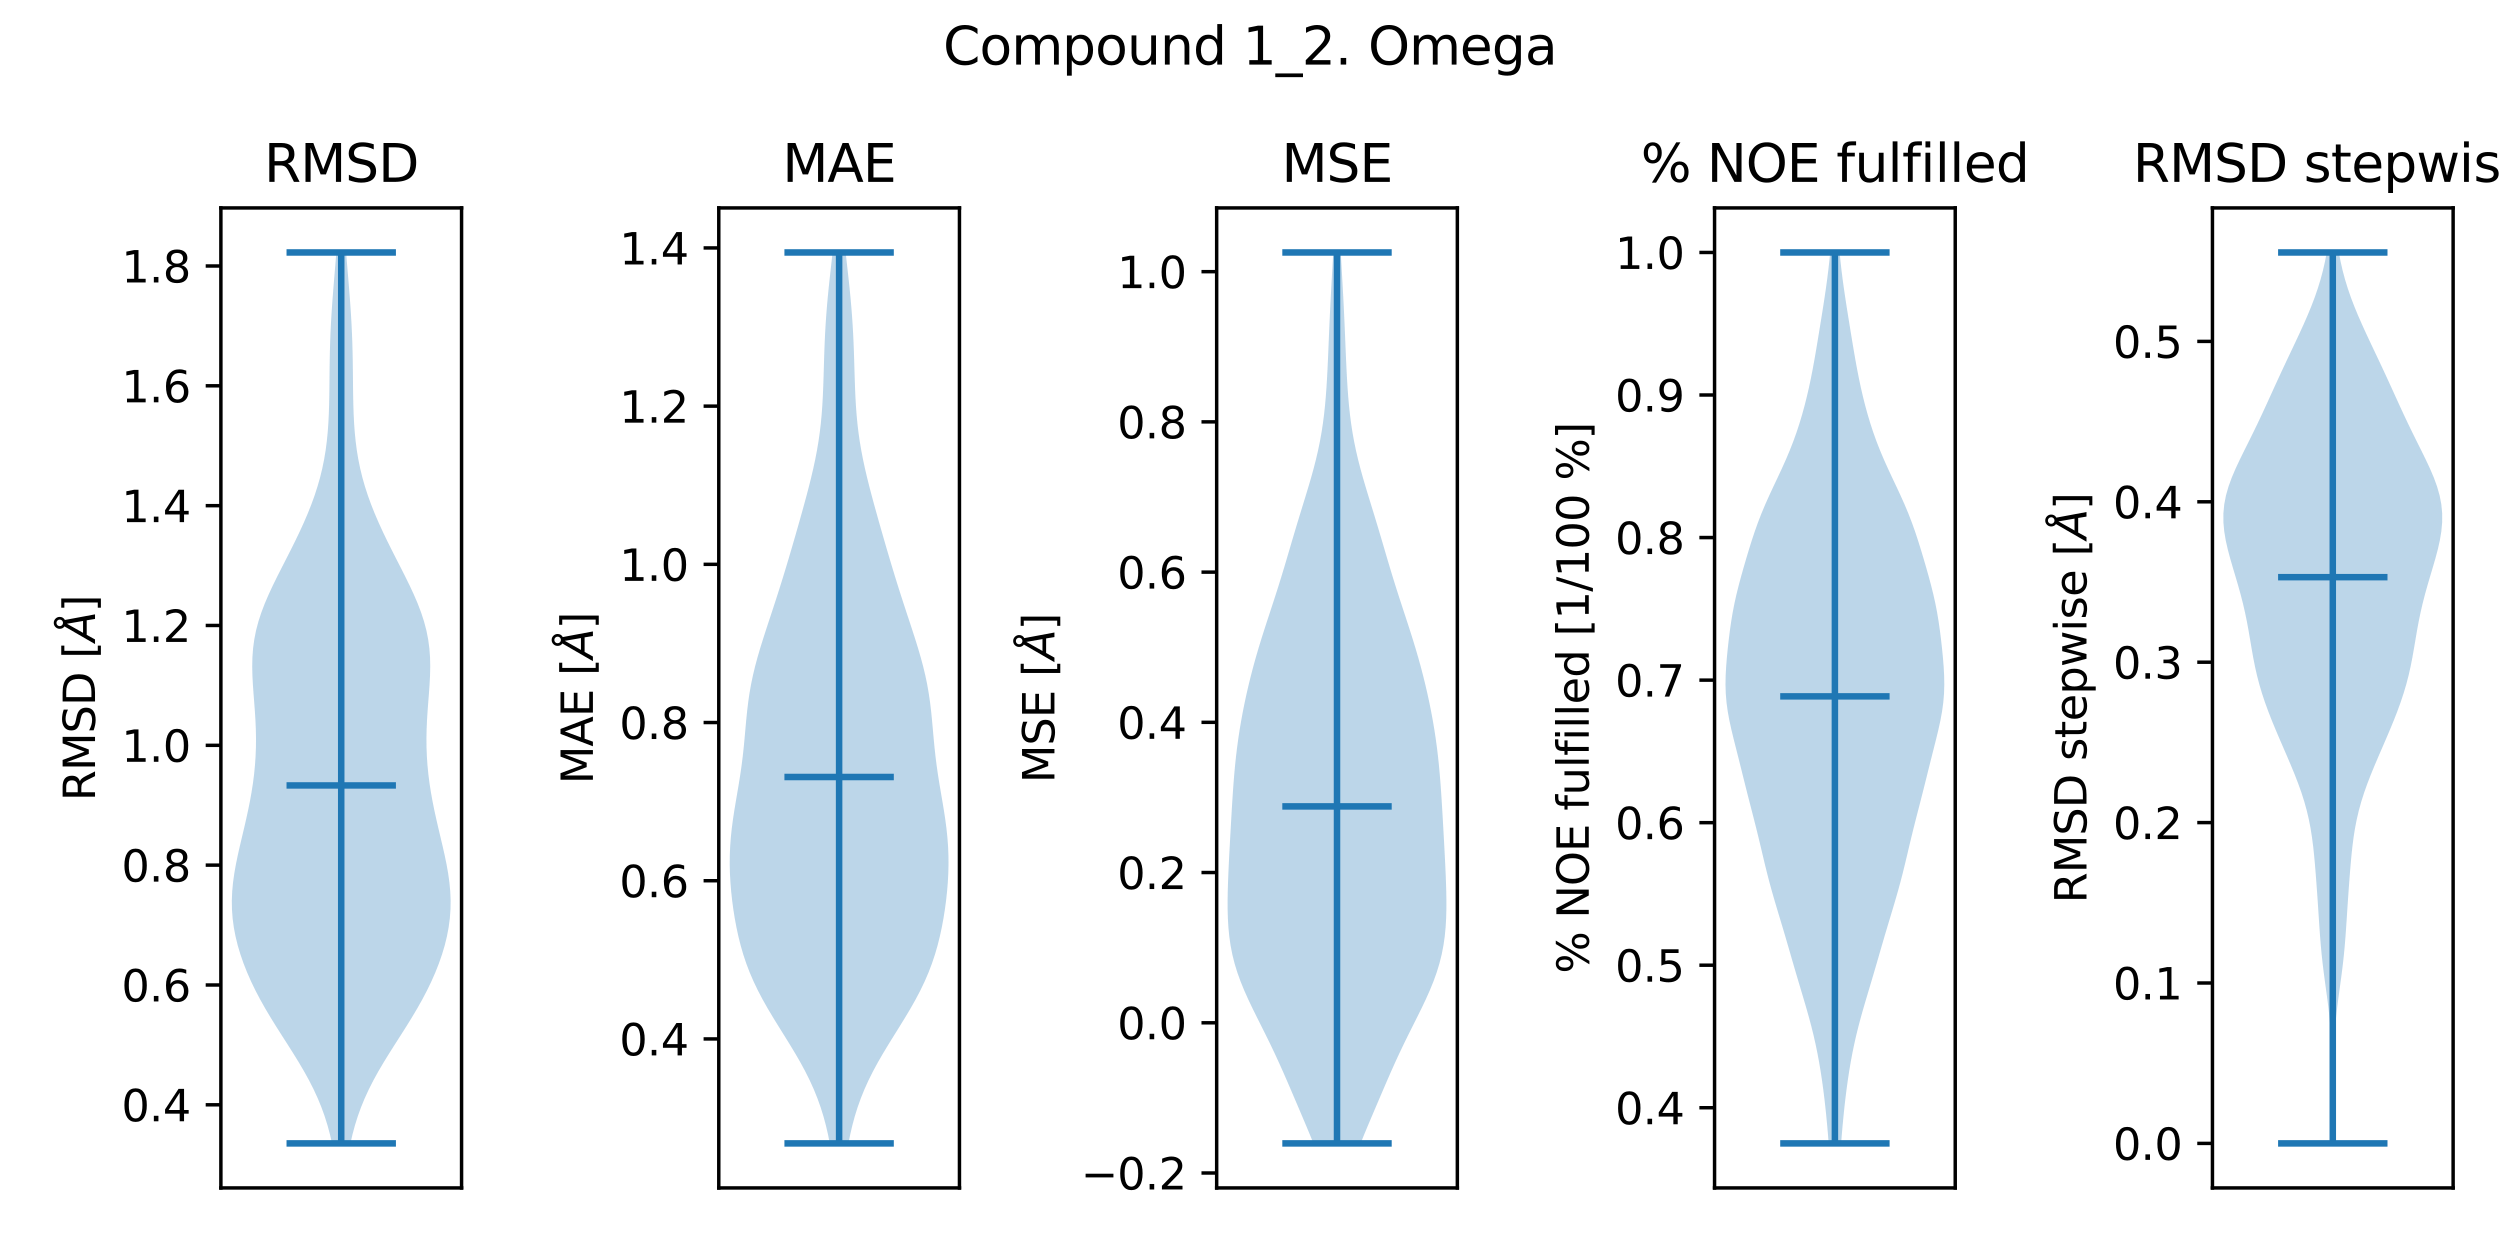 <?xml version="1.0" encoding="utf-8" standalone="no"?>
<!DOCTYPE svg PUBLIC "-//W3C//DTD SVG 1.1//EN"
  "http://www.w3.org/Graphics/SVG/1.1/DTD/svg11.dtd">
<svg xmlns:xlink="http://www.w3.org/1999/xlink" width="576pt" height="288pt" viewBox="0 0 576 288" xmlns="http://www.w3.org/2000/svg" version="1.1">
 <defs>
  <style type="text/css">*{stroke-linejoin: round; stroke-linecap: butt}</style>
 </defs>
 <g id="figure_1">
  <g id="patch_1">
   <path d="M 0 288 
L 576 288 
L 576 0 
L 0 0 
z
" style="fill: #ffffff"/>
  </g>
  <g id="axes_1">
   <g id="patch_2">
    <path d="M 50.892 273.7 
L 106.344 273.7 
L 106.344 47.906 
L 50.892 47.906 
z
" style="fill: #ffffff"/>
   </g>
   <g id="PolyCollection_1">
    <path d="M 80.739 263.437 
L 76.497 263.437 
L 76.021 261.363 
L 75.463 259.29 
L 74.813 257.216 
L 74.066 255.143 
L 73.216 253.07 
L 72.263 250.996 
L 71.21 248.923 
L 70.067 246.849 
L 68.848 244.776 
L 67.57 242.703 
L 66.257 240.629 
L 64.93 238.556 
L 63.614 236.482 
L 62.331 234.409 
L 61.099 232.336 
L 59.934 230.262 
L 58.846 228.189 
L 57.843 226.115 
L 56.931 224.042 
L 56.112 221.969 
L 55.392 219.895 
L 54.775 217.822 
L 54.266 215.748 
L 53.872 213.675 
L 53.597 211.602 
L 53.444 209.528 
L 53.413 207.455 
L 53.499 205.381 
L 53.693 203.308 
L 53.982 201.235 
L 54.349 199.161 
L 54.776 197.088 
L 55.243 195.014 
L 55.731 192.941 
L 56.223 190.867 
L 56.702 188.794 
L 57.156 186.721 
L 57.575 184.647 
L 57.948 182.574 
L 58.271 180.5 
L 58.537 178.427 
L 58.742 176.354 
L 58.885 174.28 
L 58.966 172.207 
L 58.984 170.133 
L 58.945 168.06 
L 58.855 165.987 
L 58.726 163.913 
L 58.571 161.84 
L 58.409 159.766 
L 58.263 157.693 
L 58.155 155.62 
L 58.111 153.546 
L 58.155 151.473 
L 58.308 149.399 
L 58.585 147.326 
L 58.997 145.253 
L 59.543 143.179 
L 60.219 141.106 
L 61.01 139.032 
L 61.899 136.959 
L 62.864 134.886 
L 63.882 132.812 
L 64.932 130.739 
L 65.992 128.665 
L 67.045 126.592 
L 68.076 124.519 
L 69.071 122.445 
L 70.019 120.372 
L 70.909 118.298 
L 71.734 116.225 
L 72.485 114.152 
L 73.157 112.078 
L 73.747 110.005 
L 74.253 107.931 
L 74.676 105.858 
L 75.02 103.785 
L 75.291 101.711 
L 75.498 99.638 
L 75.649 97.564 
L 75.754 95.491 
L 75.824 93.417 
L 75.867 91.344 
L 75.895 89.271 
L 75.916 87.197 
L 75.937 85.124 
L 75.965 83.05 
L 76.006 80.977 
L 76.065 78.904 
L 76.142 76.83 
L 76.241 74.757 
L 76.359 72.683 
L 76.495 70.61 
L 76.646 68.537 
L 76.808 66.463 
L 76.978 64.39 
L 77.152 62.316 
L 77.324 60.243 
L 77.492 58.17 
L 79.745 58.17 
L 79.745 58.17 
L 79.913 60.243 
L 80.085 62.316 
L 80.258 64.39 
L 80.428 66.463 
L 80.591 68.537 
L 80.742 70.61 
L 80.878 72.683 
L 80.996 74.757 
L 81.094 76.83 
L 81.172 78.904 
L 81.23 80.977 
L 81.271 83.05 
L 81.3 85.124 
L 81.321 87.197 
L 81.341 89.271 
L 81.369 91.344 
L 81.413 93.417 
L 81.482 95.491 
L 81.588 97.564 
L 81.738 99.638 
L 81.945 101.711 
L 82.216 103.785 
L 82.561 105.858 
L 82.984 107.931 
L 83.489 110.005 
L 84.079 112.078 
L 84.751 114.152 
L 85.503 116.225 
L 86.327 118.298 
L 87.218 120.372 
L 88.166 122.445 
L 89.16 124.519 
L 90.191 126.592 
L 91.244 128.665 
L 92.305 130.739 
L 93.354 132.812 
L 94.372 134.886 
L 95.337 136.959 
L 96.226 139.032 
L 97.018 141.106 
L 97.693 143.179 
L 98.24 145.253 
L 98.651 147.326 
L 98.929 149.399 
L 99.082 151.473 
L 99.126 153.546 
L 99.082 155.62 
L 98.974 157.693 
L 98.827 159.766 
L 98.665 161.84 
L 98.511 163.913 
L 98.381 165.987 
L 98.292 168.06 
L 98.253 170.133 
L 98.271 172.207 
L 98.351 174.28 
L 98.494 176.354 
L 98.7 178.427 
L 98.966 180.5 
L 99.288 182.574 
L 99.662 184.647 
L 100.08 186.721 
L 100.534 188.794 
L 101.014 190.867 
L 101.505 192.941 
L 101.993 195.014 
L 102.46 197.088 
L 102.887 199.161 
L 103.255 201.235 
L 103.544 203.308 
L 103.738 205.381 
L 103.823 207.455 
L 103.792 209.528 
L 103.64 211.602 
L 103.365 213.675 
L 102.97 215.748 
L 102.462 217.822 
L 101.845 219.895 
L 101.124 221.969 
L 100.306 224.042 
L 99.393 226.115 
L 98.39 228.189 
L 97.302 230.262 
L 96.137 232.336 
L 94.906 234.409 
L 93.623 236.482 
L 92.307 238.556 
L 90.98 240.629 
L 89.666 242.703 
L 88.389 244.776 
L 87.169 246.849 
L 86.026 248.923 
L 84.974 250.996 
L 84.021 253.07 
L 83.171 255.143 
L 82.423 257.216 
L 81.774 259.29 
L 81.215 261.363 
L 80.739 263.437 
z
" clip-path="url(#p94b01ba1d5)" style="fill: #1f77b4; fill-opacity: 0.3"/>
   </g>
   <g id="matplotlib.axis_1">
    <g id="ytick_1">
     <g id="line2d_1">
      <defs>
       <path id="m6e9254b1f3" d="M 0 0 
L -3.5 0 
" style="stroke: #000000; stroke-width: 0.8"/>
      </defs>
      <g>
       <use xlink:href="#m6e9254b1f3" x="50.892" y="254.546" style="stroke: #000000; stroke-width: 0.8"/>
      </g>
     </g>
     <g id="text_1">
      <!-- 0.4 -->
      <g transform="translate(27.989 258.346)scale(0.1 -0.1)">
       <defs>
        <path id="DejaVuSans-30" d="M 2034 4250 
Q 1547 4250 1301 3770 
Q 1056 3291 1056 2328 
Q 1056 1369 1301 889 
Q 1547 409 2034 409 
Q 2525 409 2770 889 
Q 3016 1369 3016 2328 
Q 3016 3291 2770 3770 
Q 2525 4250 2034 4250 
z
M 2034 4750 
Q 2819 4750 3233 4129 
Q 3647 3509 3647 2328 
Q 3647 1150 3233 529 
Q 2819 -91 2034 -91 
Q 1250 -91 836 529 
Q 422 1150 422 2328 
Q 422 3509 836 4129 
Q 1250 4750 2034 4750 
z
" transform="scale(0.016)"/>
        <path id="DejaVuSans-2e" d="M 684 794 
L 1344 794 
L 1344 0 
L 684 0 
L 684 794 
z
" transform="scale(0.016)"/>
        <path id="DejaVuSans-34" d="M 2419 4116 
L 825 1625 
L 2419 1625 
L 2419 4116 
z
M 2253 4666 
L 3047 4666 
L 3047 1625 
L 3713 1625 
L 3713 1100 
L 3047 1100 
L 3047 0 
L 2419 0 
L 2419 1100 
L 313 1100 
L 313 1709 
L 2253 4666 
z
" transform="scale(0.016)"/>
       </defs>
       <use xlink:href="#DejaVuSans-30"/>
       <use xlink:href="#DejaVuSans-2e" x="63.623"/>
       <use xlink:href="#DejaVuSans-34" x="95.41"/>
      </g>
     </g>
    </g>
    <g id="ytick_2">
     <g id="line2d_2">
      <g>
       <use xlink:href="#m6e9254b1f3" x="50.892" y="226.937" style="stroke: #000000; stroke-width: 0.8"/>
      </g>
     </g>
     <g id="text_2">
      <!-- 0.6 -->
      <g transform="translate(27.989 230.737)scale(0.1 -0.1)">
       <defs>
        <path id="DejaVuSans-36" d="M 2113 2584 
Q 1688 2584 1439 2293 
Q 1191 2003 1191 1497 
Q 1191 994 1439 701 
Q 1688 409 2113 409 
Q 2538 409 2786 701 
Q 3034 994 3034 1497 
Q 3034 2003 2786 2293 
Q 2538 2584 2113 2584 
z
M 3366 4563 
L 3366 3988 
Q 3128 4100 2886 4159 
Q 2644 4219 2406 4219 
Q 1781 4219 1451 3797 
Q 1122 3375 1075 2522 
Q 1259 2794 1537 2939 
Q 1816 3084 2150 3084 
Q 2853 3084 3261 2657 
Q 3669 2231 3669 1497 
Q 3669 778 3244 343 
Q 2819 -91 2113 -91 
Q 1303 -91 875 529 
Q 447 1150 447 2328 
Q 447 3434 972 4092 
Q 1497 4750 2381 4750 
Q 2619 4750 2861 4703 
Q 3103 4656 3366 4563 
z
" transform="scale(0.016)"/>
       </defs>
       <use xlink:href="#DejaVuSans-30"/>
       <use xlink:href="#DejaVuSans-2e" x="63.623"/>
       <use xlink:href="#DejaVuSans-36" x="95.41"/>
      </g>
     </g>
    </g>
    <g id="ytick_3">
     <g id="line2d_3">
      <g>
       <use xlink:href="#m6e9254b1f3" x="50.892" y="199.328" style="stroke: #000000; stroke-width: 0.8"/>
      </g>
     </g>
     <g id="text_3">
      <!-- 0.8 -->
      <g transform="translate(27.989 203.128)scale(0.1 -0.1)">
       <defs>
        <path id="DejaVuSans-38" d="M 2034 2216 
Q 1584 2216 1326 1975 
Q 1069 1734 1069 1313 
Q 1069 891 1326 650 
Q 1584 409 2034 409 
Q 2484 409 2743 651 
Q 3003 894 3003 1313 
Q 3003 1734 2745 1975 
Q 2488 2216 2034 2216 
z
M 1403 2484 
Q 997 2584 770 2862 
Q 544 3141 544 3541 
Q 544 4100 942 4425 
Q 1341 4750 2034 4750 
Q 2731 4750 3128 4425 
Q 3525 4100 3525 3541 
Q 3525 3141 3298 2862 
Q 3072 2584 2669 2484 
Q 3125 2378 3379 2068 
Q 3634 1759 3634 1313 
Q 3634 634 3220 271 
Q 2806 -91 2034 -91 
Q 1263 -91 848 271 
Q 434 634 434 1313 
Q 434 1759 690 2068 
Q 947 2378 1403 2484 
z
M 1172 3481 
Q 1172 3119 1398 2916 
Q 1625 2713 2034 2713 
Q 2441 2713 2670 2916 
Q 2900 3119 2900 3481 
Q 2900 3844 2670 4047 
Q 2441 4250 2034 4250 
Q 1625 4250 1398 4047 
Q 1172 3844 1172 3481 
z
" transform="scale(0.016)"/>
       </defs>
       <use xlink:href="#DejaVuSans-30"/>
       <use xlink:href="#DejaVuSans-2e" x="63.623"/>
       <use xlink:href="#DejaVuSans-38" x="95.41"/>
      </g>
     </g>
    </g>
    <g id="ytick_4">
     <g id="line2d_4">
      <g>
       <use xlink:href="#m6e9254b1f3" x="50.892" y="171.719" style="stroke: #000000; stroke-width: 0.8"/>
      </g>
     </g>
     <g id="text_4">
      <!-- 1.0 -->
      <g transform="translate(27.989 175.518)scale(0.1 -0.1)">
       <defs>
        <path id="DejaVuSans-31" d="M 794 531 
L 1825 531 
L 1825 4091 
L 703 3866 
L 703 4441 
L 1819 4666 
L 2450 4666 
L 2450 531 
L 3481 531 
L 3481 0 
L 794 0 
L 794 531 
z
" transform="scale(0.016)"/>
       </defs>
       <use xlink:href="#DejaVuSans-31"/>
       <use xlink:href="#DejaVuSans-2e" x="63.623"/>
       <use xlink:href="#DejaVuSans-30" x="95.41"/>
      </g>
     </g>
    </g>
    <g id="ytick_5">
     <g id="line2d_5">
      <g>
       <use xlink:href="#m6e9254b1f3" x="50.892" y="144.11" style="stroke: #000000; stroke-width: 0.8"/>
      </g>
     </g>
     <g id="text_5">
      <!-- 1.2 -->
      <g transform="translate(27.989 147.909)scale(0.1 -0.1)">
       <defs>
        <path id="DejaVuSans-32" d="M 1228 531 
L 3431 531 
L 3431 0 
L 469 0 
L 469 531 
Q 828 903 1448 1529 
Q 2069 2156 2228 2338 
Q 2531 2678 2651 2914 
Q 2772 3150 2772 3378 
Q 2772 3750 2511 3984 
Q 2250 4219 1831 4219 
Q 1534 4219 1204 4116 
Q 875 4013 500 3803 
L 500 4441 
Q 881 4594 1212 4672 
Q 1544 4750 1819 4750 
Q 2544 4750 2975 4387 
Q 3406 4025 3406 3419 
Q 3406 3131 3298 2873 
Q 3191 2616 2906 2266 
Q 2828 2175 2409 1742 
Q 1991 1309 1228 531 
z
" transform="scale(0.016)"/>
       </defs>
       <use xlink:href="#DejaVuSans-31"/>
       <use xlink:href="#DejaVuSans-2e" x="63.623"/>
       <use xlink:href="#DejaVuSans-32" x="95.41"/>
      </g>
     </g>
    </g>
    <g id="ytick_6">
     <g id="line2d_6">
      <g>
       <use xlink:href="#m6e9254b1f3" x="50.892" y="116.501" style="stroke: #000000; stroke-width: 0.8"/>
      </g>
     </g>
     <g id="text_6">
      <!-- 1.4 -->
      <g transform="translate(27.989 120.3)scale(0.1 -0.1)">
       <use xlink:href="#DejaVuSans-31"/>
       <use xlink:href="#DejaVuSans-2e" x="63.623"/>
       <use xlink:href="#DejaVuSans-34" x="95.41"/>
      </g>
     </g>
    </g>
    <g id="ytick_7">
     <g id="line2d_7">
      <g>
       <use xlink:href="#m6e9254b1f3" x="50.892" y="88.892" style="stroke: #000000; stroke-width: 0.8"/>
      </g>
     </g>
     <g id="text_7">
      <!-- 1.6 -->
      <g transform="translate(27.989 92.691)scale(0.1 -0.1)">
       <use xlink:href="#DejaVuSans-31"/>
       <use xlink:href="#DejaVuSans-2e" x="63.623"/>
       <use xlink:href="#DejaVuSans-36" x="95.41"/>
      </g>
     </g>
    </g>
    <g id="ytick_8">
     <g id="line2d_8">
      <g>
       <use xlink:href="#m6e9254b1f3" x="50.892" y="61.283" style="stroke: #000000; stroke-width: 0.8"/>
      </g>
     </g>
     <g id="text_8">
      <!-- 1.8 -->
      <g transform="translate(27.989 65.082)scale(0.1 -0.1)">
       <use xlink:href="#DejaVuSans-31"/>
       <use xlink:href="#DejaVuSans-2e" x="63.623"/>
       <use xlink:href="#DejaVuSans-38" x="95.41"/>
      </g>
     </g>
    </g>
    <g id="text_9">
     <!-- RMSD [$\AA$] -->
     <g transform="translate(21.91 184.553)rotate(-90)scale(0.1 -0.1)">
      <defs>
       <path id="DejaVuSans-52" d="M 2841 2188 
Q 3044 2119 3236 1894 
Q 3428 1669 3622 1275 
L 4263 0 
L 3584 0 
L 2988 1197 
Q 2756 1666 2539 1819 
Q 2322 1972 1947 1972 
L 1259 1972 
L 1259 0 
L 628 0 
L 628 4666 
L 2053 4666 
Q 2853 4666 3247 4331 
Q 3641 3997 3641 3322 
Q 3641 2881 3436 2590 
Q 3231 2300 2841 2188 
z
M 1259 4147 
L 1259 2491 
L 2053 2491 
Q 2509 2491 2742 2702 
Q 2975 2913 2975 3322 
Q 2975 3731 2742 3939 
Q 2509 4147 2053 4147 
L 1259 4147 
z
" transform="scale(0.016)"/>
       <path id="DejaVuSans-4d" d="M 628 4666 
L 1569 4666 
L 2759 1491 
L 3956 4666 
L 4897 4666 
L 4897 0 
L 4281 0 
L 4281 4097 
L 3078 897 
L 2444 897 
L 1241 4097 
L 1241 0 
L 628 0 
L 628 4666 
z
" transform="scale(0.016)"/>
       <path id="DejaVuSans-53" d="M 3425 4513 
L 3425 3897 
Q 3066 4069 2747 4153 
Q 2428 4238 2131 4238 
Q 1616 4238 1336 4038 
Q 1056 3838 1056 3469 
Q 1056 3159 1242 3001 
Q 1428 2844 1947 2747 
L 2328 2669 
Q 3034 2534 3370 2195 
Q 3706 1856 3706 1288 
Q 3706 609 3251 259 
Q 2797 -91 1919 -91 
Q 1588 -91 1214 -16 
Q 841 59 441 206 
L 441 856 
Q 825 641 1194 531 
Q 1563 422 1919 422 
Q 2459 422 2753 634 
Q 3047 847 3047 1241 
Q 3047 1584 2836 1778 
Q 2625 1972 2144 2069 
L 1759 2144 
Q 1053 2284 737 2584 
Q 422 2884 422 3419 
Q 422 4038 858 4394 
Q 1294 4750 2059 4750 
Q 2388 4750 2728 4690 
Q 3069 4631 3425 4513 
z
" transform="scale(0.016)"/>
       <path id="DejaVuSans-44" d="M 1259 4147 
L 1259 519 
L 2022 519 
Q 2988 519 3436 956 
Q 3884 1394 3884 2338 
Q 3884 3275 3436 3711 
Q 2988 4147 2022 4147 
L 1259 4147 
z
M 628 4666 
L 1925 4666 
Q 3281 4666 3915 4102 
Q 4550 3538 4550 2338 
Q 4550 1131 3912 565 
Q 3275 0 1925 0 
L 628 0 
L 628 4666 
z
" transform="scale(0.016)"/>
       <path id="DejaVuSans-20" transform="scale(0.016)"/>
       <path id="DejaVuSans-5b" d="M 550 4863 
L 1875 4863 
L 1875 4416 
L 1125 4416 
L 1125 -397 
L 1875 -397 
L 1875 -844 
L 550 -844 
L 550 4863 
z
" transform="scale(0.016)"/>
       <path id="DejaVuSans-Oblique-c5" d="M 3188 5081 
Q 3188 5278 3048 5417 
Q 2909 5556 2713 5556 
Q 2513 5556 2377 5420 
Q 2241 5284 2241 5081 
Q 2241 4884 2377 4746 
Q 2513 4609 2713 4609 
Q 2909 4609 3048 4746 
Q 3188 4884 3188 5081 
z
M 2203 4397 
Q 2034 4513 1945 4689 
Q 1856 4866 1856 5081 
Q 1856 5438 2106 5689 
Q 2356 5941 2713 5941 
Q 3069 5941 3320 5689 
Q 3572 5438 3572 5081 
Q 3572 4834 3458 4643 
Q 3344 4453 3128 4341 
L 3938 0 
L 3278 0 
L 3084 1197 
L 984 1197 
L 325 0 
L -341 0 
L 2203 4397 
z
M 2584 4044 
L 1275 1722 
L 2988 1722 
L 2584 4044 
z
" transform="scale(0.016)"/>
       <path id="DejaVuSans-5d" d="M 1947 4863 
L 1947 -844 
L 622 -844 
L 622 -397 
L 1369 -397 
L 1369 4416 
L 622 4416 
L 622 4863 
L 1947 4863 
z
" transform="scale(0.016)"/>
      </defs>
      <use xlink:href="#DejaVuSans-52" transform="translate(0 0.172)"/>
      <use xlink:href="#DejaVuSans-4d" transform="translate(69.482 0.172)"/>
      <use xlink:href="#DejaVuSans-53" transform="translate(155.762 0.172)"/>
      <use xlink:href="#DejaVuSans-44" transform="translate(219.238 0.172)"/>
      <use xlink:href="#DejaVuSans-20" transform="translate(296.24 0.172)"/>
      <use xlink:href="#DejaVuSans-5b" transform="translate(328.027 0.172)"/>
      <use xlink:href="#DejaVuSans-Oblique-c5" transform="translate(367.041 0.172)"/>
      <use xlink:href="#DejaVuSans-5d" transform="translate(435.449 0.172)"/>
     </g>
    </g>
   </g>
   <g id="LineCollection_1">
    <path d="M 66.016 180.961 
L 91.221 180.961 
" clip-path="url(#p94b01ba1d5)" style="fill: none; stroke: #1f77b4; stroke-width: 1.5"/>
   </g>
   <g id="LineCollection_2">
    <path d="M 66.016 58.17 
L 91.221 58.17 
" clip-path="url(#p94b01ba1d5)" style="fill: none; stroke: #1f77b4; stroke-width: 1.5"/>
   </g>
   <g id="LineCollection_3">
    <path d="M 66.016 263.437 
L 91.221 263.437 
" clip-path="url(#p94b01ba1d5)" style="fill: none; stroke: #1f77b4; stroke-width: 1.5"/>
   </g>
   <g id="LineCollection_4">
    <path d="M 78.618 263.437 
L 78.618 58.17 
" clip-path="url(#p94b01ba1d5)" style="fill: none; stroke: #1f77b4; stroke-width: 1.5"/>
   </g>
   <g id="patch_3">
    <path d="M 50.892 273.7 
L 50.892 47.906 
" style="fill: none; stroke: #000000; stroke-width: 0.8; stroke-linejoin: miter; stroke-linecap: square"/>
   </g>
   <g id="patch_4">
    <path d="M 106.344 273.7 
L 106.344 47.906 
" style="fill: none; stroke: #000000; stroke-width: 0.8; stroke-linejoin: miter; stroke-linecap: square"/>
   </g>
   <g id="patch_5">
    <path d="M 50.892 273.7 
L 106.344 273.7 
" style="fill: none; stroke: #000000; stroke-width: 0.8; stroke-linejoin: miter; stroke-linecap: square"/>
   </g>
   <g id="patch_6">
    <path d="M 50.892 47.906 
L 106.344 47.906 
" style="fill: none; stroke: #000000; stroke-width: 0.8; stroke-linejoin: miter; stroke-linecap: square"/>
   </g>
   <g id="text_10">
    <!-- RMSD -->
    <g transform="translate(60.843 41.906)scale(0.12 -0.12)">
     <use xlink:href="#DejaVuSans-52"/>
     <use xlink:href="#DejaVuSans-4d" x="69.482"/>
     <use xlink:href="#DejaVuSans-53" x="155.762"/>
     <use xlink:href="#DejaVuSans-44" x="219.238"/>
    </g>
   </g>
  </g>
  <g id="axes_2">
   <g id="patch_7">
    <path d="M 165.607 273.7 
L 221.058 273.7 
L 221.058 47.906 
L 165.607 47.906 
z
" style="fill: #ffffff"/>
   </g>
   <g id="PolyCollection_2">
    <path d="M 195.481 263.437 
L 191.183 263.437 
L 190.768 261.363 
L 190.285 259.29 
L 189.726 257.216 
L 189.081 255.143 
L 188.341 253.07 
L 187.503 250.996 
L 186.565 248.923 
L 185.531 246.849 
L 184.409 244.776 
L 183.213 242.703 
L 181.961 240.629 
L 180.675 238.556 
L 179.382 236.482 
L 178.105 234.409 
L 176.871 232.336 
L 175.7 230.262 
L 174.612 228.189 
L 173.618 226.115 
L 172.726 224.042 
L 171.936 221.969 
L 171.244 219.895 
L 170.644 217.822 
L 170.125 215.748 
L 169.677 213.675 
L 169.291 211.602 
L 168.961 209.528 
L 168.684 207.455 
L 168.46 205.381 
L 168.289 203.308 
L 168.177 201.235 
L 168.127 199.161 
L 168.144 197.088 
L 168.23 195.014 
L 168.383 192.941 
L 168.601 190.867 
L 168.873 188.794 
L 169.189 186.721 
L 169.533 184.647 
L 169.888 182.574 
L 170.237 180.5 
L 170.566 178.427 
L 170.864 176.354 
L 171.125 174.28 
L 171.351 172.207 
L 171.55 170.133 
L 171.734 168.06 
L 171.921 165.987 
L 172.13 163.913 
L 172.377 161.84 
L 172.677 159.766 
L 173.041 157.693 
L 173.472 155.62 
L 173.969 153.546 
L 174.526 151.473 
L 175.131 149.399 
L 175.775 147.326 
L 176.442 145.253 
L 177.123 143.179 
L 177.808 141.106 
L 178.487 139.032 
L 179.157 136.959 
L 179.815 134.886 
L 180.46 132.812 
L 181.092 130.739 
L 181.713 128.665 
L 182.324 126.592 
L 182.928 124.519 
L 183.524 122.445 
L 184.115 120.372 
L 184.699 118.298 
L 185.273 116.225 
L 185.835 114.152 
L 186.378 112.078 
L 186.896 110.005 
L 187.381 107.931 
L 187.827 105.858 
L 188.227 103.785 
L 188.576 101.711 
L 188.873 99.638 
L 189.117 97.564 
L 189.312 95.491 
L 189.463 93.417 
L 189.579 91.344 
L 189.667 89.271 
L 189.738 87.197 
L 189.799 85.124 
L 189.86 83.05 
L 189.927 80.977 
L 190.007 78.904 
L 190.105 76.83 
L 190.223 74.757 
L 190.364 72.683 
L 190.527 70.61 
L 190.712 68.537 
L 190.916 66.463 
L 191.135 64.39 
L 191.364 62.316 
L 191.596 60.243 
L 191.826 58.17 
L 194.839 58.17 
L 194.839 58.17 
L 195.069 60.243 
L 195.301 62.316 
L 195.529 64.39 
L 195.748 66.463 
L 195.952 68.537 
L 196.137 70.61 
L 196.301 72.683 
L 196.441 74.757 
L 196.56 76.83 
L 196.657 78.904 
L 196.737 80.977 
L 196.805 83.05 
L 196.865 85.124 
L 196.927 87.197 
L 196.997 89.271 
L 197.086 91.344 
L 197.201 93.417 
L 197.353 95.491 
L 197.548 97.564 
L 197.792 99.638 
L 198.088 101.711 
L 198.438 103.785 
L 198.838 105.858 
L 199.283 107.931 
L 199.769 110.005 
L 200.287 112.078 
L 200.83 114.152 
L 201.391 116.225 
L 201.966 118.298 
L 202.549 120.372 
L 203.14 122.445 
L 203.737 124.519 
L 204.34 126.592 
L 204.952 128.665 
L 205.573 130.739 
L 206.205 132.812 
L 206.849 134.886 
L 207.507 136.959 
L 208.177 139.032 
L 208.857 141.106 
L 209.541 143.179 
L 210.222 145.253 
L 210.89 147.326 
L 211.533 149.399 
L 212.139 151.473 
L 212.695 153.546 
L 213.192 155.62 
L 213.623 157.693 
L 213.987 159.766 
L 214.288 161.84 
L 214.535 163.913 
L 214.743 165.987 
L 214.93 168.06 
L 215.114 170.133 
L 215.313 172.207 
L 215.539 174.28 
L 215.801 176.354 
L 216.098 178.427 
L 216.427 180.5 
L 216.777 182.574 
L 217.132 184.647 
L 217.476 186.721 
L 217.791 188.794 
L 218.064 190.867 
L 218.281 192.941 
L 218.435 195.014 
L 218.52 197.088 
L 218.537 199.161 
L 218.488 201.235 
L 218.376 203.308 
L 218.205 205.381 
L 217.98 207.455 
L 217.703 209.528 
L 217.373 211.602 
L 216.988 213.675 
L 216.54 215.748 
L 216.02 217.822 
L 215.42 219.895 
L 214.729 221.969 
L 213.939 224.042 
L 213.047 226.115 
L 212.053 228.189 
L 210.964 230.262 
L 209.794 232.336 
L 208.559 234.409 
L 207.283 236.482 
L 205.989 238.556 
L 204.704 240.629 
L 203.452 242.703 
L 202.256 244.776 
L 201.134 246.849 
L 200.099 248.923 
L 199.161 250.996 
L 198.323 253.07 
L 197.584 255.143 
L 196.938 257.216 
L 196.379 259.29 
L 195.897 261.363 
L 195.481 263.437 
z
" clip-path="url(#pdcd87c2afb)" style="fill: #1f77b4; fill-opacity: 0.3"/>
   </g>
   <g id="matplotlib.axis_2">
    <g id="ytick_9">
     <g id="line2d_9">
      <g>
       <use xlink:href="#m6e9254b1f3" x="165.607" y="239.366" style="stroke: #000000; stroke-width: 0.8"/>
      </g>
     </g>
     <g id="text_11">
      <!-- 0.4 -->
      <g transform="translate(142.703 243.166)scale(0.1 -0.1)">
       <use xlink:href="#DejaVuSans-30"/>
       <use xlink:href="#DejaVuSans-2e" x="63.623"/>
       <use xlink:href="#DejaVuSans-34" x="95.41"/>
      </g>
     </g>
    </g>
    <g id="ytick_10">
     <g id="line2d_10">
      <g>
       <use xlink:href="#m6e9254b1f3" x="165.607" y="202.919" style="stroke: #000000; stroke-width: 0.8"/>
      </g>
     </g>
     <g id="text_12">
      <!-- 0.6 -->
      <g transform="translate(142.703 206.719)scale(0.1 -0.1)">
       <use xlink:href="#DejaVuSans-30"/>
       <use xlink:href="#DejaVuSans-2e" x="63.623"/>
       <use xlink:href="#DejaVuSans-36" x="95.41"/>
      </g>
     </g>
    </g>
    <g id="ytick_11">
     <g id="line2d_11">
      <g>
       <use xlink:href="#m6e9254b1f3" x="165.607" y="166.472" style="stroke: #000000; stroke-width: 0.8"/>
      </g>
     </g>
     <g id="text_13">
      <!-- 0.8 -->
      <g transform="translate(142.703 170.272)scale(0.1 -0.1)">
       <use xlink:href="#DejaVuSans-30"/>
       <use xlink:href="#DejaVuSans-2e" x="63.623"/>
       <use xlink:href="#DejaVuSans-38" x="95.41"/>
      </g>
     </g>
    </g>
    <g id="ytick_12">
     <g id="line2d_12">
      <g>
       <use xlink:href="#m6e9254b1f3" x="165.607" y="130.025" style="stroke: #000000; stroke-width: 0.8"/>
      </g>
     </g>
     <g id="text_14">
      <!-- 1.0 -->
      <g transform="translate(142.703 133.825)scale(0.1 -0.1)">
       <use xlink:href="#DejaVuSans-31"/>
       <use xlink:href="#DejaVuSans-2e" x="63.623"/>
       <use xlink:href="#DejaVuSans-30" x="95.41"/>
      </g>
     </g>
    </g>
    <g id="ytick_13">
     <g id="line2d_13">
      <g>
       <use xlink:href="#m6e9254b1f3" x="165.607" y="93.578" style="stroke: #000000; stroke-width: 0.8"/>
      </g>
     </g>
     <g id="text_15">
      <!-- 1.2 -->
      <g transform="translate(142.703 97.378)scale(0.1 -0.1)">
       <use xlink:href="#DejaVuSans-31"/>
       <use xlink:href="#DejaVuSans-2e" x="63.623"/>
       <use xlink:href="#DejaVuSans-32" x="95.41"/>
      </g>
     </g>
    </g>
    <g id="ytick_14">
     <g id="line2d_14">
      <g>
       <use xlink:href="#m6e9254b1f3" x="165.607" y="57.131" style="stroke: #000000; stroke-width: 0.8"/>
      </g>
     </g>
     <g id="text_16">
      <!-- 1.4 -->
      <g transform="translate(142.703 60.931)scale(0.1 -0.1)">
       <use xlink:href="#DejaVuSans-31"/>
       <use xlink:href="#DejaVuSans-2e" x="63.623"/>
       <use xlink:href="#DejaVuSans-34" x="95.41"/>
      </g>
     </g>
    </g>
    <g id="text_17">
     <!-- MAE [$\AA$] -->
     <g transform="translate(136.624 180.653)rotate(-90)scale(0.1 -0.1)">
      <defs>
       <path id="DejaVuSans-41" d="M 2188 4044 
L 1331 1722 
L 3047 1722 
L 2188 4044 
z
M 1831 4666 
L 2547 4666 
L 4325 0 
L 3669 0 
L 3244 1197 
L 1141 1197 
L 716 0 
L 50 0 
L 1831 4666 
z
" transform="scale(0.016)"/>
       <path id="DejaVuSans-45" d="M 628 4666 
L 3578 4666 
L 3578 4134 
L 1259 4134 
L 1259 2753 
L 3481 2753 
L 3481 2222 
L 1259 2222 
L 1259 531 
L 3634 531 
L 3634 0 
L 628 0 
L 628 4666 
z
" transform="scale(0.016)"/>
      </defs>
      <use xlink:href="#DejaVuSans-4d" transform="translate(0 0.172)"/>
      <use xlink:href="#DejaVuSans-41" transform="translate(86.279 0.172)"/>
      <use xlink:href="#DejaVuSans-45" transform="translate(154.688 0.172)"/>
      <use xlink:href="#DejaVuSans-20" transform="translate(217.871 0.172)"/>
      <use xlink:href="#DejaVuSans-5b" transform="translate(249.658 0.172)"/>
      <use xlink:href="#DejaVuSans-Oblique-c5" transform="translate(288.672 0.172)"/>
      <use xlink:href="#DejaVuSans-5d" transform="translate(357.08 0.172)"/>
     </g>
    </g>
   </g>
   <g id="LineCollection_5">
    <path d="M 180.73 179.019 
L 205.935 179.019 
" clip-path="url(#pdcd87c2afb)" style="fill: none; stroke: #1f77b4; stroke-width: 1.5"/>
   </g>
   <g id="LineCollection_6">
    <path d="M 180.73 58.17 
L 205.935 58.17 
" clip-path="url(#pdcd87c2afb)" style="fill: none; stroke: #1f77b4; stroke-width: 1.5"/>
   </g>
   <g id="LineCollection_7">
    <path d="M 180.73 263.437 
L 205.935 263.437 
" clip-path="url(#pdcd87c2afb)" style="fill: none; stroke: #1f77b4; stroke-width: 1.5"/>
   </g>
   <g id="LineCollection_8">
    <path d="M 193.332 263.437 
L 193.332 58.17 
" clip-path="url(#pdcd87c2afb)" style="fill: none; stroke: #1f77b4; stroke-width: 1.5"/>
   </g>
   <g id="patch_8">
    <path d="M 165.607 273.7 
L 165.607 47.906 
" style="fill: none; stroke: #000000; stroke-width: 0.8; stroke-linejoin: miter; stroke-linecap: square"/>
   </g>
   <g id="patch_9">
    <path d="M 221.058 273.7 
L 221.058 47.906 
" style="fill: none; stroke: #000000; stroke-width: 0.8; stroke-linejoin: miter; stroke-linecap: square"/>
   </g>
   <g id="patch_10">
    <path d="M 165.607 273.7 
L 221.058 273.7 
" style="fill: none; stroke: #000000; stroke-width: 0.8; stroke-linejoin: miter; stroke-linecap: square"/>
   </g>
   <g id="patch_11">
    <path d="M 165.607 47.906 
L 221.058 47.906 
" style="fill: none; stroke: #000000; stroke-width: 0.8; stroke-linejoin: miter; stroke-linecap: square"/>
   </g>
   <g id="text_18">
    <!-- MAE -->
    <g transform="translate(180.26 41.906)scale(0.12 -0.12)">
     <use xlink:href="#DejaVuSans-4d"/>
     <use xlink:href="#DejaVuSans-41" x="86.279"/>
     <use xlink:href="#DejaVuSans-45" x="154.688"/>
    </g>
   </g>
  </g>
  <g id="axes_3">
   <g id="patch_12">
    <path d="M 280.32 273.7 
L 335.772 273.7 
L 335.772 47.906 
L 280.32 47.906 
z
" style="fill: #ffffff"/>
   </g>
   <g id="PolyCollection_3">
    <path d="M 313.479 263.437 
L 302.614 263.437 
L 301.773 261.363 
L 300.908 259.29 
L 300.03 257.216 
L 299.147 255.143 
L 298.262 253.07 
L 297.376 250.996 
L 296.482 248.923 
L 295.575 246.849 
L 294.645 244.776 
L 293.688 242.703 
L 292.701 240.629 
L 291.685 238.556 
L 290.649 236.482 
L 289.609 234.409 
L 288.584 232.336 
L 287.595 230.262 
L 286.668 228.189 
L 285.823 226.115 
L 285.077 224.042 
L 284.443 221.969 
L 283.926 219.895 
L 283.522 217.822 
L 283.226 215.748 
L 283.024 213.675 
L 282.902 211.602 
L 282.846 209.528 
L 282.841 207.455 
L 282.874 205.381 
L 282.935 203.308 
L 283.016 201.235 
L 283.111 199.161 
L 283.215 197.088 
L 283.325 195.014 
L 283.438 192.941 
L 283.553 190.867 
L 283.671 188.794 
L 283.792 186.721 
L 283.918 184.647 
L 284.054 182.574 
L 284.202 180.5 
L 284.369 178.427 
L 284.56 176.354 
L 284.778 174.28 
L 285.027 172.207 
L 285.309 170.133 
L 285.626 168.06 
L 285.977 165.987 
L 286.362 163.913 
L 286.779 161.84 
L 287.228 159.766 
L 287.709 157.693 
L 288.222 155.62 
L 288.766 153.546 
L 289.341 151.473 
L 289.947 149.399 
L 290.58 147.326 
L 291.236 145.253 
L 291.908 143.179 
L 292.588 141.106 
L 293.268 139.032 
L 293.941 136.959 
L 294.601 134.886 
L 295.245 132.812 
L 295.874 130.739 
L 296.491 128.665 
L 297.101 126.592 
L 297.711 124.519 
L 298.325 122.445 
L 298.948 120.372 
L 299.581 118.298 
L 300.219 116.225 
L 300.856 114.152 
L 301.484 112.078 
L 302.09 110.005 
L 302.665 107.931 
L 303.197 105.858 
L 303.679 103.785 
L 304.107 101.711 
L 304.479 99.638 
L 304.797 97.564 
L 305.063 95.491 
L 305.285 93.417 
L 305.467 91.344 
L 305.619 89.271 
L 305.746 87.197 
L 305.855 85.124 
L 305.951 83.05 
L 306.041 80.977 
L 306.127 78.904 
L 306.213 76.83 
L 306.302 74.757 
L 306.396 72.683 
L 306.495 70.61 
L 306.6 68.537 
L 306.711 66.463 
L 306.826 64.39 
L 306.945 62.316 
L 307.065 60.243 
L 307.183 58.17 
L 308.909 58.17 
L 308.909 58.17 
L 309.028 60.243 
L 309.148 62.316 
L 309.266 64.39 
L 309.382 66.463 
L 309.493 68.537 
L 309.598 70.61 
L 309.697 72.683 
L 309.791 74.757 
L 309.88 76.83 
L 309.966 78.904 
L 310.052 80.977 
L 310.141 83.05 
L 310.238 85.124 
L 310.347 87.197 
L 310.474 89.271 
L 310.625 91.344 
L 310.808 93.417 
L 311.029 95.491 
L 311.296 97.564 
L 311.613 99.638 
L 311.985 101.711 
L 312.413 103.785 
L 312.896 105.858 
L 313.428 107.931 
L 314.002 110.005 
L 314.609 112.078 
L 315.236 114.152 
L 315.874 116.225 
L 316.512 118.298 
L 317.144 120.372 
L 317.767 122.445 
L 318.382 124.519 
L 318.991 126.592 
L 319.601 128.665 
L 320.218 130.739 
L 320.847 132.812 
L 321.491 134.886 
L 322.151 136.959 
L 322.824 139.032 
L 323.504 141.106 
L 324.184 143.179 
L 324.856 145.253 
L 325.512 147.326 
L 326.145 149.399 
L 326.751 151.473 
L 327.327 153.546 
L 327.871 155.62 
L 328.383 157.693 
L 328.864 159.766 
L 329.313 161.84 
L 329.731 163.913 
L 330.115 165.987 
L 330.467 168.06 
L 330.783 170.133 
L 331.066 172.207 
L 331.315 174.28 
L 331.533 176.354 
L 331.723 178.427 
L 331.89 180.5 
L 332.039 182.574 
L 332.174 184.647 
L 332.301 186.721 
L 332.421 188.794 
L 332.539 190.867 
L 332.655 192.941 
L 332.768 195.014 
L 332.878 197.088 
L 332.982 199.161 
L 333.076 201.235 
L 333.157 203.308 
L 333.218 205.381 
L 333.251 207.455 
L 333.246 209.528 
L 333.19 211.602 
L 333.069 213.675 
L 332.867 215.748 
L 332.57 217.822 
L 332.167 219.895 
L 331.649 221.969 
L 331.015 224.042 
L 330.27 226.115 
L 329.425 228.189 
L 328.497 230.262 
L 327.509 232.336 
L 326.483 234.409 
L 325.443 236.482 
L 324.408 238.556 
L 323.392 240.629 
L 322.404 242.703 
L 321.447 244.776 
L 320.518 246.849 
L 319.61 248.923 
L 318.717 250.996 
L 317.83 253.07 
L 316.946 255.143 
L 316.062 257.216 
L 315.184 259.29 
L 314.319 261.363 
L 313.479 263.437 
z
" clip-path="url(#p2b086f50b5)" style="fill: #1f77b4; fill-opacity: 0.3"/>
   </g>
   <g id="matplotlib.axis_3">
    <g id="ytick_15">
     <g id="line2d_15">
      <g>
       <use xlink:href="#m6e9254b1f3" x="280.32" y="270.261" style="stroke: #000000; stroke-width: 0.8"/>
      </g>
     </g>
     <g id="text_19">
      <!-- −0.2 -->
      <g transform="translate(249.038 274.06)scale(0.1 -0.1)">
       <defs>
        <path id="DejaVuSans-2212" d="M 678 2272 
L 4684 2272 
L 4684 1741 
L 678 1741 
L 678 2272 
z
" transform="scale(0.016)"/>
       </defs>
       <use xlink:href="#DejaVuSans-2212"/>
       <use xlink:href="#DejaVuSans-30" x="83.789"/>
       <use xlink:href="#DejaVuSans-2e" x="147.412"/>
       <use xlink:href="#DejaVuSans-32" x="179.199"/>
      </g>
     </g>
    </g>
    <g id="ytick_16">
     <g id="line2d_16">
      <g>
       <use xlink:href="#m6e9254b1f3" x="280.32" y="235.649" style="stroke: #000000; stroke-width: 0.8"/>
      </g>
     </g>
     <g id="text_20">
      <!-- 0.0 -->
      <g transform="translate(257.417 239.448)scale(0.1 -0.1)">
       <use xlink:href="#DejaVuSans-30"/>
       <use xlink:href="#DejaVuSans-2e" x="63.623"/>
       <use xlink:href="#DejaVuSans-30" x="95.41"/>
      </g>
     </g>
    </g>
    <g id="ytick_17">
     <g id="line2d_17">
      <g>
       <use xlink:href="#m6e9254b1f3" x="280.32" y="201.037" style="stroke: #000000; stroke-width: 0.8"/>
      </g>
     </g>
     <g id="text_21">
      <!-- 0.2 -->
      <g transform="translate(257.417 204.836)scale(0.1 -0.1)">
       <use xlink:href="#DejaVuSans-30"/>
       <use xlink:href="#DejaVuSans-2e" x="63.623"/>
       <use xlink:href="#DejaVuSans-32" x="95.41"/>
      </g>
     </g>
    </g>
    <g id="ytick_18">
     <g id="line2d_18">
      <g>
       <use xlink:href="#m6e9254b1f3" x="280.32" y="166.425" style="stroke: #000000; stroke-width: 0.8"/>
      </g>
     </g>
     <g id="text_22">
      <!-- 0.4 -->
      <g transform="translate(257.417 170.224)scale(0.1 -0.1)">
       <use xlink:href="#DejaVuSans-30"/>
       <use xlink:href="#DejaVuSans-2e" x="63.623"/>
       <use xlink:href="#DejaVuSans-34" x="95.41"/>
      </g>
     </g>
    </g>
    <g id="ytick_19">
     <g id="line2d_19">
      <g>
       <use xlink:href="#m6e9254b1f3" x="280.32" y="131.812" style="stroke: #000000; stroke-width: 0.8"/>
      </g>
     </g>
     <g id="text_23">
      <!-- 0.6 -->
      <g transform="translate(257.417 135.612)scale(0.1 -0.1)">
       <use xlink:href="#DejaVuSans-30"/>
       <use xlink:href="#DejaVuSans-2e" x="63.623"/>
       <use xlink:href="#DejaVuSans-36" x="95.41"/>
      </g>
     </g>
    </g>
    <g id="ytick_20">
     <g id="line2d_20">
      <g>
       <use xlink:href="#m6e9254b1f3" x="280.32" y="97.2" style="stroke: #000000; stroke-width: 0.8"/>
      </g>
     </g>
     <g id="text_24">
      <!-- 0.8 -->
      <g transform="translate(257.417 100.999)scale(0.1 -0.1)">
       <use xlink:href="#DejaVuSans-30"/>
       <use xlink:href="#DejaVuSans-2e" x="63.623"/>
       <use xlink:href="#DejaVuSans-38" x="95.41"/>
      </g>
     </g>
    </g>
    <g id="ytick_21">
     <g id="line2d_21">
      <g>
       <use xlink:href="#m6e9254b1f3" x="280.32" y="62.588" style="stroke: #000000; stroke-width: 0.8"/>
      </g>
     </g>
     <g id="text_25">
      <!-- 1.0 -->
      <g transform="translate(257.417 66.387)scale(0.1 -0.1)">
       <use xlink:href="#DejaVuSans-31"/>
       <use xlink:href="#DejaVuSans-2e" x="63.623"/>
       <use xlink:href="#DejaVuSans-30" x="95.41"/>
      </g>
     </g>
    </g>
    <g id="text_26">
     <!-- MSE [$\AA$] -->
     <g transform="translate(242.958 180.403)rotate(-90)scale(0.1 -0.1)">
      <use xlink:href="#DejaVuSans-4d" transform="translate(0 0.172)"/>
      <use xlink:href="#DejaVuSans-53" transform="translate(86.279 0.172)"/>
      <use xlink:href="#DejaVuSans-45" transform="translate(149.756 0.172)"/>
      <use xlink:href="#DejaVuSans-20" transform="translate(212.939 0.172)"/>
      <use xlink:href="#DejaVuSans-5b" transform="translate(244.727 0.172)"/>
      <use xlink:href="#DejaVuSans-Oblique-c5" transform="translate(283.74 0.172)"/>
      <use xlink:href="#DejaVuSans-5d" transform="translate(352.148 0.172)"/>
     </g>
    </g>
   </g>
   <g id="LineCollection_9">
    <path d="M 295.444 185.799 
L 320.649 185.799 
" clip-path="url(#p2b086f50b5)" style="fill: none; stroke: #1f77b4; stroke-width: 1.5"/>
   </g>
   <g id="LineCollection_10">
    <path d="M 295.444 58.17 
L 320.649 58.17 
" clip-path="url(#p2b086f50b5)" style="fill: none; stroke: #1f77b4; stroke-width: 1.5"/>
   </g>
   <g id="LineCollection_11">
    <path d="M 295.444 263.437 
L 320.649 263.437 
" clip-path="url(#p2b086f50b5)" style="fill: none; stroke: #1f77b4; stroke-width: 1.5"/>
   </g>
   <g id="LineCollection_12">
    <path d="M 308.046 263.437 
L 308.046 58.17 
" clip-path="url(#p2b086f50b5)" style="fill: none; stroke: #1f77b4; stroke-width: 1.5"/>
   </g>
   <g id="patch_13">
    <path d="M 280.32 273.7 
L 280.32 47.906 
" style="fill: none; stroke: #000000; stroke-width: 0.8; stroke-linejoin: miter; stroke-linecap: square"/>
   </g>
   <g id="patch_14">
    <path d="M 335.772 273.7 
L 335.772 47.906 
" style="fill: none; stroke: #000000; stroke-width: 0.8; stroke-linejoin: miter; stroke-linecap: square"/>
   </g>
   <g id="patch_15">
    <path d="M 280.32 273.7 
L 335.772 273.7 
" style="fill: none; stroke: #000000; stroke-width: 0.8; stroke-linejoin: miter; stroke-linecap: square"/>
   </g>
   <g id="patch_16">
    <path d="M 280.32 47.906 
L 335.772 47.906 
" style="fill: none; stroke: #000000; stroke-width: 0.8; stroke-linejoin: miter; stroke-linecap: square"/>
   </g>
   <g id="text_27">
    <!-- MSE -->
    <g transform="translate(295.269 41.906)scale(0.12 -0.12)">
     <use xlink:href="#DejaVuSans-4d"/>
     <use xlink:href="#DejaVuSans-53" x="86.279"/>
     <use xlink:href="#DejaVuSans-45" x="149.756"/>
    </g>
   </g>
  </g>
  <g id="axes_4">
   <g id="patch_17">
    <path d="M 395.034 273.7 
L 450.486 273.7 
L 450.486 47.906 
L 395.034 47.906 
z
" style="fill: #ffffff"/>
   </g>
   <g id="PolyCollection_4">
    <path d="M 424.19 263.437 
L 421.331 263.437 
L 421.162 261.363 
L 420.98 259.29 
L 420.784 257.216 
L 420.57 255.143 
L 420.334 253.07 
L 420.076 250.996 
L 419.791 248.923 
L 419.477 246.849 
L 419.129 244.776 
L 418.744 242.703 
L 418.318 240.629 
L 417.849 238.556 
L 417.336 236.482 
L 416.783 234.409 
L 416.198 232.336 
L 415.591 230.262 
L 414.973 228.189 
L 414.355 226.115 
L 413.742 224.042 
L 413.136 221.969 
L 412.537 219.895 
L 411.936 217.822 
L 411.33 215.748 
L 410.715 213.675 
L 410.091 211.602 
L 409.466 209.528 
L 408.85 207.455 
L 408.254 205.381 
L 407.685 203.308 
L 407.147 201.235 
L 406.635 199.161 
L 406.141 197.088 
L 405.651 195.014 
L 405.154 192.941 
L 404.644 190.867 
L 404.12 188.794 
L 403.587 186.721 
L 403.052 184.647 
L 402.522 182.574 
L 402 180.5 
L 401.484 178.427 
L 400.968 176.354 
L 400.448 174.28 
L 399.923 172.207 
L 399.401 170.133 
L 398.901 168.06 
L 398.447 165.987 
L 398.068 163.913 
L 397.787 161.84 
L 397.616 159.766 
L 397.555 157.693 
L 397.592 155.62 
L 397.706 153.546 
L 397.874 151.473 
L 398.078 149.399 
L 398.31 147.326 
L 398.569 145.253 
L 398.866 143.179 
L 399.212 141.106 
L 399.615 139.032 
L 400.077 136.959 
L 400.592 134.886 
L 401.149 132.812 
L 401.733 130.739 
L 402.338 128.665 
L 402.961 126.592 
L 403.61 124.519 
L 404.297 122.445 
L 405.037 120.372 
L 405.841 118.298 
L 406.711 116.225 
L 407.637 114.152 
L 408.603 112.078 
L 409.583 110.005 
L 410.549 107.931 
L 411.48 105.858 
L 412.356 103.785 
L 413.168 101.711 
L 413.914 99.638 
L 414.595 97.564 
L 415.217 95.491 
L 415.786 93.417 
L 416.307 91.344 
L 416.785 89.271 
L 417.225 87.197 
L 417.632 85.124 
L 418.012 83.05 
L 418.373 80.977 
L 418.721 78.904 
L 419.062 76.83 
L 419.399 74.757 
L 419.734 72.683 
L 420.063 70.61 
L 420.383 68.537 
L 420.688 66.463 
L 420.973 64.39 
L 421.233 62.316 
L 421.467 60.243 
L 421.673 58.17 
L 423.848 58.17 
L 423.848 58.17 
L 424.054 60.243 
L 424.287 62.316 
L 424.548 64.39 
L 424.833 66.463 
L 425.138 68.537 
L 425.458 70.61 
L 425.787 72.683 
L 426.121 74.757 
L 426.458 76.83 
L 426.799 78.904 
L 427.147 80.977 
L 427.508 83.05 
L 427.889 85.124 
L 428.296 87.197 
L 428.736 89.271 
L 429.214 91.344 
L 429.735 93.417 
L 430.304 95.491 
L 430.926 97.564 
L 431.607 99.638 
L 432.352 101.711 
L 433.165 103.785 
L 434.041 105.858 
L 434.971 107.931 
L 435.938 110.005 
L 436.918 112.078 
L 437.883 114.152 
L 438.81 116.225 
L 439.68 118.298 
L 440.483 120.372 
L 441.224 122.445 
L 441.911 124.519 
L 442.559 126.592 
L 443.182 128.665 
L 443.787 130.739 
L 444.372 132.812 
L 444.928 134.886 
L 445.443 136.959 
L 445.905 139.032 
L 446.309 141.106 
L 446.654 143.179 
L 446.951 145.253 
L 447.211 147.326 
L 447.442 149.399 
L 447.646 151.473 
L 447.814 153.546 
L 447.928 155.62 
L 447.965 157.693 
L 447.905 159.766 
L 447.734 161.84 
L 447.452 163.913 
L 447.073 165.987 
L 446.62 168.06 
L 446.12 170.133 
L 445.598 172.207 
L 445.073 174.28 
L 444.552 176.354 
L 444.036 178.427 
L 443.52 180.5 
L 442.998 182.574 
L 442.468 184.647 
L 441.934 186.721 
L 441.4 188.794 
L 440.876 190.867 
L 440.366 192.941 
L 439.87 195.014 
L 439.38 197.088 
L 438.885 199.161 
L 438.374 201.235 
L 437.835 203.308 
L 437.267 205.381 
L 436.67 207.455 
L 436.054 209.528 
L 435.429 211.602 
L 434.806 213.675 
L 434.19 215.748 
L 433.584 217.822 
L 432.984 219.895 
L 432.384 221.969 
L 431.779 224.042 
L 431.166 226.115 
L 430.547 228.189 
L 429.929 230.262 
L 429.322 232.336 
L 428.737 234.409 
L 428.185 236.482 
L 427.672 238.556 
L 427.202 240.629 
L 426.776 242.703 
L 426.391 244.776 
L 426.044 246.849 
L 425.73 248.923 
L 425.445 250.996 
L 425.186 253.07 
L 424.951 255.143 
L 424.737 257.216 
L 424.54 259.29 
L 424.359 261.363 
L 424.19 263.437 
z
" clip-path="url(#p30479d9f3e)" style="fill: #1f77b4; fill-opacity: 0.3"/>
   </g>
   <g id="matplotlib.axis_4">
    <g id="ytick_22">
     <g id="line2d_22">
      <g>
       <use xlink:href="#m6e9254b1f3" x="395.034" y="255.226" style="stroke: #000000; stroke-width: 0.8"/>
      </g>
     </g>
     <g id="text_28">
      <!-- 0.4 -->
      <g transform="translate(372.131 259.025)scale(0.1 -0.1)">
       <use xlink:href="#DejaVuSans-30"/>
       <use xlink:href="#DejaVuSans-2e" x="63.623"/>
       <use xlink:href="#DejaVuSans-34" x="95.41"/>
      </g>
     </g>
    </g>
    <g id="ytick_23">
     <g id="line2d_23">
      <g>
       <use xlink:href="#m6e9254b1f3" x="395.034" y="222.383" style="stroke: #000000; stroke-width: 0.8"/>
      </g>
     </g>
     <g id="text_29">
      <!-- 0.5 -->
      <g transform="translate(372.131 226.182)scale(0.1 -0.1)">
       <defs>
        <path id="DejaVuSans-35" d="M 691 4666 
L 3169 4666 
L 3169 4134 
L 1269 4134 
L 1269 2991 
Q 1406 3038 1543 3061 
Q 1681 3084 1819 3084 
Q 2600 3084 3056 2656 
Q 3513 2228 3513 1497 
Q 3513 744 3044 326 
Q 2575 -91 1722 -91 
Q 1428 -91 1123 -41 
Q 819 9 494 109 
L 494 744 
Q 775 591 1075 516 
Q 1375 441 1709 441 
Q 2250 441 2565 725 
Q 2881 1009 2881 1497 
Q 2881 1984 2565 2268 
Q 2250 2553 1709 2553 
Q 1456 2553 1204 2497 
Q 953 2441 691 2322 
L 691 4666 
z
" transform="scale(0.016)"/>
       </defs>
       <use xlink:href="#DejaVuSans-30"/>
       <use xlink:href="#DejaVuSans-2e" x="63.623"/>
       <use xlink:href="#DejaVuSans-35" x="95.41"/>
      </g>
     </g>
    </g>
    <g id="ytick_24">
     <g id="line2d_24">
      <g>
       <use xlink:href="#m6e9254b1f3" x="395.034" y="189.541" style="stroke: #000000; stroke-width: 0.8"/>
      </g>
     </g>
     <g id="text_30">
      <!-- 0.6 -->
      <g transform="translate(372.131 193.34)scale(0.1 -0.1)">
       <use xlink:href="#DejaVuSans-30"/>
       <use xlink:href="#DejaVuSans-2e" x="63.623"/>
       <use xlink:href="#DejaVuSans-36" x="95.41"/>
      </g>
     </g>
    </g>
    <g id="ytick_25">
     <g id="line2d_25">
      <g>
       <use xlink:href="#m6e9254b1f3" x="395.034" y="156.698" style="stroke: #000000; stroke-width: 0.8"/>
      </g>
     </g>
     <g id="text_31">
      <!-- 0.7 -->
      <g transform="translate(372.131 160.497)scale(0.1 -0.1)">
       <defs>
        <path id="DejaVuSans-37" d="M 525 4666 
L 3525 4666 
L 3525 4397 
L 1831 0 
L 1172 0 
L 2766 4134 
L 525 4134 
L 525 4666 
z
" transform="scale(0.016)"/>
       </defs>
       <use xlink:href="#DejaVuSans-30"/>
       <use xlink:href="#DejaVuSans-2e" x="63.623"/>
       <use xlink:href="#DejaVuSans-37" x="95.41"/>
      </g>
     </g>
    </g>
    <g id="ytick_26">
     <g id="line2d_26">
      <g>
       <use xlink:href="#m6e9254b1f3" x="395.034" y="123.855" style="stroke: #000000; stroke-width: 0.8"/>
      </g>
     </g>
     <g id="text_32">
      <!-- 0.8 -->
      <g transform="translate(372.131 127.654)scale(0.1 -0.1)">
       <use xlink:href="#DejaVuSans-30"/>
       <use xlink:href="#DejaVuSans-2e" x="63.623"/>
       <use xlink:href="#DejaVuSans-38" x="95.41"/>
      </g>
     </g>
    </g>
    <g id="ytick_27">
     <g id="line2d_27">
      <g>
       <use xlink:href="#m6e9254b1f3" x="395.034" y="91.012" style="stroke: #000000; stroke-width: 0.8"/>
      </g>
     </g>
     <g id="text_33">
      <!-- 0.9 -->
      <g transform="translate(372.131 94.812)scale(0.1 -0.1)">
       <defs>
        <path id="DejaVuSans-39" d="M 703 97 
L 703 672 
Q 941 559 1184 500 
Q 1428 441 1663 441 
Q 2288 441 2617 861 
Q 2947 1281 2994 2138 
Q 2813 1869 2534 1725 
Q 2256 1581 1919 1581 
Q 1219 1581 811 2004 
Q 403 2428 403 3163 
Q 403 3881 828 4315 
Q 1253 4750 1959 4750 
Q 2769 4750 3195 4129 
Q 3622 3509 3622 2328 
Q 3622 1225 3098 567 
Q 2575 -91 1691 -91 
Q 1453 -91 1209 -44 
Q 966 3 703 97 
z
M 1959 2075 
Q 2384 2075 2632 2365 
Q 2881 2656 2881 3163 
Q 2881 3666 2632 3958 
Q 2384 4250 1959 4250 
Q 1534 4250 1286 3958 
Q 1038 3666 1038 3163 
Q 1038 2656 1286 2365 
Q 1534 2075 1959 2075 
z
" transform="scale(0.016)"/>
       </defs>
       <use xlink:href="#DejaVuSans-30"/>
       <use xlink:href="#DejaVuSans-2e" x="63.623"/>
       <use xlink:href="#DejaVuSans-39" x="95.41"/>
      </g>
     </g>
    </g>
    <g id="ytick_28">
     <g id="line2d_28">
      <g>
       <use xlink:href="#m6e9254b1f3" x="395.034" y="58.17" style="stroke: #000000; stroke-width: 0.8"/>
      </g>
     </g>
     <g id="text_34">
      <!-- 1.0 -->
      <g transform="translate(372.131 61.969)scale(0.1 -0.1)">
       <use xlink:href="#DejaVuSans-31"/>
       <use xlink:href="#DejaVuSans-2e" x="63.623"/>
       <use xlink:href="#DejaVuSans-30" x="95.41"/>
      </g>
     </g>
    </g>
    <g id="text_35">
     <!-- % NOE fulfilled [1/100 %] -->
     <g transform="translate(366.052 224.304)rotate(-90)scale(0.1 -0.1)">
      <defs>
       <path id="DejaVuSans-25" d="M 4653 2053 
Q 4381 2053 4226 1822 
Q 4072 1591 4072 1178 
Q 4072 772 4226 539 
Q 4381 306 4653 306 
Q 4919 306 5073 539 
Q 5228 772 5228 1178 
Q 5228 1588 5073 1820 
Q 4919 2053 4653 2053 
z
M 4653 2450 
Q 5147 2450 5437 2106 
Q 5728 1763 5728 1178 
Q 5728 594 5436 251 
Q 5144 -91 4653 -91 
Q 4153 -91 3862 251 
Q 3572 594 3572 1178 
Q 3572 1766 3864 2108 
Q 4156 2450 4653 2450 
z
M 1428 4353 
Q 1159 4353 1004 4120 
Q 850 3888 850 3481 
Q 850 3069 1003 2837 
Q 1156 2606 1428 2606 
Q 1700 2606 1854 2837 
Q 2009 3069 2009 3481 
Q 2009 3884 1853 4118 
Q 1697 4353 1428 4353 
z
M 4250 4750 
L 4750 4750 
L 1831 -91 
L 1331 -91 
L 4250 4750 
z
M 1428 4750 
Q 1922 4750 2215 4408 
Q 2509 4066 2509 3481 
Q 2509 2891 2217 2550 
Q 1925 2209 1428 2209 
Q 931 2209 642 2551 
Q 353 2894 353 3481 
Q 353 4063 643 4406 
Q 934 4750 1428 4750 
z
" transform="scale(0.016)"/>
       <path id="DejaVuSans-4e" d="M 628 4666 
L 1478 4666 
L 3547 763 
L 3547 4666 
L 4159 4666 
L 4159 0 
L 3309 0 
L 1241 3903 
L 1241 0 
L 628 0 
L 628 4666 
z
" transform="scale(0.016)"/>
       <path id="DejaVuSans-4f" d="M 2522 4238 
Q 1834 4238 1429 3725 
Q 1025 3213 1025 2328 
Q 1025 1447 1429 934 
Q 1834 422 2522 422 
Q 3209 422 3611 934 
Q 4013 1447 4013 2328 
Q 4013 3213 3611 3725 
Q 3209 4238 2522 4238 
z
M 2522 4750 
Q 3503 4750 4090 4092 
Q 4678 3434 4678 2328 
Q 4678 1225 4090 567 
Q 3503 -91 2522 -91 
Q 1538 -91 948 565 
Q 359 1222 359 2328 
Q 359 3434 948 4092 
Q 1538 4750 2522 4750 
z
" transform="scale(0.016)"/>
       <path id="DejaVuSans-66" d="M 2375 4863 
L 2375 4384 
L 1825 4384 
Q 1516 4384 1395 4259 
Q 1275 4134 1275 3809 
L 1275 3500 
L 2222 3500 
L 2222 3053 
L 1275 3053 
L 1275 0 
L 697 0 
L 697 3053 
L 147 3053 
L 147 3500 
L 697 3500 
L 697 3744 
Q 697 4328 969 4595 
Q 1241 4863 1831 4863 
L 2375 4863 
z
" transform="scale(0.016)"/>
       <path id="DejaVuSans-75" d="M 544 1381 
L 544 3500 
L 1119 3500 
L 1119 1403 
Q 1119 906 1312 657 
Q 1506 409 1894 409 
Q 2359 409 2629 706 
Q 2900 1003 2900 1516 
L 2900 3500 
L 3475 3500 
L 3475 0 
L 2900 0 
L 2900 538 
Q 2691 219 2414 64 
Q 2138 -91 1772 -91 
Q 1169 -91 856 284 
Q 544 659 544 1381 
z
M 1991 3584 
L 1991 3584 
z
" transform="scale(0.016)"/>
       <path id="DejaVuSans-6c" d="M 603 4863 
L 1178 4863 
L 1178 0 
L 603 0 
L 603 4863 
z
" transform="scale(0.016)"/>
       <path id="DejaVuSans-69" d="M 603 3500 
L 1178 3500 
L 1178 0 
L 603 0 
L 603 3500 
z
M 603 4863 
L 1178 4863 
L 1178 4134 
L 603 4134 
L 603 4863 
z
" transform="scale(0.016)"/>
       <path id="DejaVuSans-65" d="M 3597 1894 
L 3597 1613 
L 953 1613 
Q 991 1019 1311 708 
Q 1631 397 2203 397 
Q 2534 397 2845 478 
Q 3156 559 3463 722 
L 3463 178 
Q 3153 47 2828 -22 
Q 2503 -91 2169 -91 
Q 1331 -91 842 396 
Q 353 884 353 1716 
Q 353 2575 817 3079 
Q 1281 3584 2069 3584 
Q 2775 3584 3186 3129 
Q 3597 2675 3597 1894 
z
M 3022 2063 
Q 3016 2534 2758 2815 
Q 2500 3097 2075 3097 
Q 1594 3097 1305 2825 
Q 1016 2553 972 2059 
L 3022 2063 
z
" transform="scale(0.016)"/>
       <path id="DejaVuSans-64" d="M 2906 2969 
L 2906 4863 
L 3481 4863 
L 3481 0 
L 2906 0 
L 2906 525 
Q 2725 213 2448 61 
Q 2172 -91 1784 -91 
Q 1150 -91 751 415 
Q 353 922 353 1747 
Q 353 2572 751 3078 
Q 1150 3584 1784 3584 
Q 2172 3584 2448 3432 
Q 2725 3281 2906 2969 
z
M 947 1747 
Q 947 1113 1208 752 
Q 1469 391 1925 391 
Q 2381 391 2643 752 
Q 2906 1113 2906 1747 
Q 2906 2381 2643 2742 
Q 2381 3103 1925 3103 
Q 1469 3103 1208 2742 
Q 947 2381 947 1747 
z
" transform="scale(0.016)"/>
       <path id="DejaVuSans-2f" d="M 1625 4666 
L 2156 4666 
L 531 -594 
L 0 -594 
L 1625 4666 
z
" transform="scale(0.016)"/>
      </defs>
      <use xlink:href="#DejaVuSans-25"/>
      <use xlink:href="#DejaVuSans-20" x="95.02"/>
      <use xlink:href="#DejaVuSans-4e" x="126.807"/>
      <use xlink:href="#DejaVuSans-4f" x="201.611"/>
      <use xlink:href="#DejaVuSans-45" x="280.322"/>
      <use xlink:href="#DejaVuSans-20" x="343.506"/>
      <use xlink:href="#DejaVuSans-66" x="375.293"/>
      <use xlink:href="#DejaVuSans-75" x="410.498"/>
      <use xlink:href="#DejaVuSans-6c" x="473.877"/>
      <use xlink:href="#DejaVuSans-66" x="501.66"/>
      <use xlink:href="#DejaVuSans-69" x="536.865"/>
      <use xlink:href="#DejaVuSans-6c" x="564.648"/>
      <use xlink:href="#DejaVuSans-6c" x="592.432"/>
      <use xlink:href="#DejaVuSans-65" x="620.215"/>
      <use xlink:href="#DejaVuSans-64" x="681.738"/>
      <use xlink:href="#DejaVuSans-20" x="745.215"/>
      <use xlink:href="#DejaVuSans-5b" x="777.002"/>
      <use xlink:href="#DejaVuSans-31" x="816.016"/>
      <use xlink:href="#DejaVuSans-2f" x="879.639"/>
      <use xlink:href="#DejaVuSans-31" x="913.33"/>
      <use xlink:href="#DejaVuSans-30" x="976.953"/>
      <use xlink:href="#DejaVuSans-30" x="1040.576"/>
      <use xlink:href="#DejaVuSans-20" x="1104.199"/>
      <use xlink:href="#DejaVuSans-25" x="1135.986"/>
      <use xlink:href="#DejaVuSans-5d" x="1231.006"/>
     </g>
    </g>
   </g>
   <g id="LineCollection_13">
    <path d="M 410.158 160.444 
L 435.363 160.444 
" clip-path="url(#p30479d9f3e)" style="fill: none; stroke: #1f77b4; stroke-width: 1.5"/>
   </g>
   <g id="LineCollection_14">
    <path d="M 410.158 58.17 
L 435.363 58.17 
" clip-path="url(#p30479d9f3e)" style="fill: none; stroke: #1f77b4; stroke-width: 1.5"/>
   </g>
   <g id="LineCollection_15">
    <path d="M 410.158 263.437 
L 435.363 263.437 
" clip-path="url(#p30479d9f3e)" style="fill: none; stroke: #1f77b4; stroke-width: 1.5"/>
   </g>
   <g id="LineCollection_16">
    <path d="M 422.76 263.437 
L 422.76 58.17 
" clip-path="url(#p30479d9f3e)" style="fill: none; stroke: #1f77b4; stroke-width: 1.5"/>
   </g>
   <g id="patch_18">
    <path d="M 395.034 273.7 
L 395.034 47.906 
" style="fill: none; stroke: #000000; stroke-width: 0.8; stroke-linejoin: miter; stroke-linecap: square"/>
   </g>
   <g id="patch_19">
    <path d="M 450.486 273.7 
L 450.486 47.906 
" style="fill: none; stroke: #000000; stroke-width: 0.8; stroke-linejoin: miter; stroke-linecap: square"/>
   </g>
   <g id="patch_20">
    <path d="M 395.034 273.7 
L 450.486 273.7 
" style="fill: none; stroke: #000000; stroke-width: 0.8; stroke-linejoin: miter; stroke-linecap: square"/>
   </g>
   <g id="patch_21">
    <path d="M 395.034 47.906 
L 450.486 47.906 
" style="fill: none; stroke: #000000; stroke-width: 0.8; stroke-linejoin: miter; stroke-linecap: square"/>
   </g>
   <g id="text_36">
    <!-- % NOE fulfilled -->
    <g transform="translate(378.047 41.906)scale(0.12 -0.12)">
     <use xlink:href="#DejaVuSans-25"/>
     <use xlink:href="#DejaVuSans-20" x="95.02"/>
     <use xlink:href="#DejaVuSans-4e" x="126.807"/>
     <use xlink:href="#DejaVuSans-4f" x="201.611"/>
     <use xlink:href="#DejaVuSans-45" x="280.322"/>
     <use xlink:href="#DejaVuSans-20" x="343.506"/>
     <use xlink:href="#DejaVuSans-66" x="375.293"/>
     <use xlink:href="#DejaVuSans-75" x="410.498"/>
     <use xlink:href="#DejaVuSans-6c" x="473.877"/>
     <use xlink:href="#DejaVuSans-66" x="501.66"/>
     <use xlink:href="#DejaVuSans-69" x="536.865"/>
     <use xlink:href="#DejaVuSans-6c" x="564.648"/>
     <use xlink:href="#DejaVuSans-6c" x="592.432"/>
     <use xlink:href="#DejaVuSans-65" x="620.215"/>
     <use xlink:href="#DejaVuSans-64" x="681.738"/>
    </g>
   </g>
  </g>
  <g id="axes_5">
   <g id="patch_22">
    <path d="M 509.748 273.7 
L 565.2 273.7 
L 565.2 47.906 
L 509.748 47.906 
z
" style="fill: #ffffff"/>
   </g>
   <g id="PolyCollection_5">
    <path d="M 537.881 263.437 
L 537.067 263.437 
L 537.075 261.363 
L 537.097 259.29 
L 537.13 257.216 
L 537.171 255.143 
L 537.213 253.07 
L 537.251 250.996 
L 537.279 248.923 
L 537.291 246.849 
L 537.281 244.776 
L 537.243 242.703 
L 537.171 240.629 
L 537.061 238.556 
L 536.91 236.482 
L 536.717 234.409 
L 536.486 232.336 
L 536.225 230.262 
L 535.945 228.189 
L 535.66 226.115 
L 535.385 224.042 
L 535.131 221.969 
L 534.906 219.895 
L 534.712 217.822 
L 534.544 215.748 
L 534.397 213.675 
L 534.259 211.602 
L 534.124 209.528 
L 533.986 207.455 
L 533.841 205.381 
L 533.69 203.308 
L 533.531 201.235 
L 533.361 199.161 
L 533.171 197.088 
L 532.951 195.014 
L 532.685 192.941 
L 532.358 190.867 
L 531.957 188.794 
L 531.47 186.721 
L 530.894 184.647 
L 530.232 182.574 
L 529.493 180.5 
L 528.689 178.427 
L 527.836 176.354 
L 526.953 174.28 
L 526.055 172.207 
L 525.158 170.133 
L 524.276 168.06 
L 523.423 165.987 
L 522.612 163.913 
L 521.856 161.84 
L 521.166 159.766 
L 520.55 157.693 
L 520.01 155.62 
L 519.542 153.546 
L 519.133 151.473 
L 518.766 149.399 
L 518.417 147.326 
L 518.061 145.253 
L 517.678 143.179 
L 517.25 141.106 
L 516.771 139.032 
L 516.239 136.959 
L 515.661 134.886 
L 515.052 132.812 
L 514.434 130.739 
L 513.833 128.665 
L 513.281 126.592 
L 512.813 124.519 
L 512.466 122.445 
L 512.276 120.372 
L 512.269 118.298 
L 512.464 116.225 
L 512.862 114.152 
L 513.453 112.078 
L 514.209 110.005 
L 515.094 107.931 
L 516.066 105.858 
L 517.087 103.785 
L 518.122 101.711 
L 519.149 99.638 
L 520.153 97.564 
L 521.132 95.491 
L 522.09 93.417 
L 523.036 91.344 
L 523.979 89.271 
L 524.929 87.197 
L 525.89 85.124 
L 526.863 83.05 
L 527.844 80.977 
L 528.826 78.904 
L 529.798 76.83 
L 530.745 74.757 
L 531.653 72.683 
L 532.509 70.61 
L 533.3 68.537 
L 534.017 66.463 
L 534.654 64.39 
L 535.208 62.316 
L 535.682 60.243 
L 536.078 58.17 
L 538.871 58.17 
L 538.871 58.17 
L 539.267 60.243 
L 539.74 62.316 
L 540.294 64.39 
L 540.931 66.463 
L 541.648 68.537 
L 542.439 70.61 
L 543.295 72.683 
L 544.204 74.757 
L 545.151 76.83 
L 546.122 78.904 
L 547.104 80.977 
L 548.086 83.05 
L 549.059 85.124 
L 550.02 87.197 
L 550.969 89.271 
L 551.913 91.344 
L 552.858 93.417 
L 553.817 95.491 
L 554.796 97.564 
L 555.8 99.638 
L 556.826 101.711 
L 557.862 103.785 
L 558.882 105.858 
L 559.855 107.931 
L 560.74 110.005 
L 561.496 112.078 
L 562.086 114.152 
L 562.485 116.225 
L 562.679 118.298 
L 562.673 120.372 
L 562.482 122.445 
L 562.136 124.519 
L 561.668 126.592 
L 561.116 128.665 
L 560.514 130.739 
L 559.896 132.812 
L 559.288 134.886 
L 558.71 136.959 
L 558.178 139.032 
L 557.698 141.106 
L 557.271 143.179 
L 556.887 145.253 
L 556.532 147.326 
L 556.182 149.399 
L 555.815 151.473 
L 555.407 153.546 
L 554.939 155.62 
L 554.399 157.693 
L 553.782 159.766 
L 553.092 161.84 
L 552.336 163.913 
L 551.525 165.987 
L 550.673 168.06 
L 549.791 170.133 
L 548.894 172.207 
L 547.996 174.28 
L 547.112 176.354 
L 546.26 178.427 
L 545.456 180.5 
L 544.716 182.574 
L 544.054 184.647 
L 543.479 186.721 
L 542.992 188.794 
L 542.59 190.867 
L 542.263 192.941 
L 541.998 195.014 
L 541.777 197.088 
L 541.588 199.161 
L 541.417 201.235 
L 541.258 203.308 
L 541.107 205.381 
L 540.963 207.455 
L 540.824 209.528 
L 540.689 211.602 
L 540.552 213.675 
L 540.404 215.748 
L 540.237 217.822 
L 540.043 219.895 
L 539.818 221.969 
L 539.564 224.042 
L 539.288 226.115 
L 539.004 228.189 
L 538.724 230.262 
L 538.462 232.336 
L 538.231 234.409 
L 538.039 236.482 
L 537.887 238.556 
L 537.777 240.629 
L 537.706 242.703 
L 537.668 244.776 
L 537.657 246.849 
L 537.669 248.923 
L 537.698 250.996 
L 537.736 253.07 
L 537.778 255.143 
L 537.818 257.216 
L 537.852 259.29 
L 537.874 261.363 
L 537.881 263.437 
z
" clip-path="url(#p6b70f66a78)" style="fill: #1f77b4; fill-opacity: 0.3"/>
   </g>
   <g id="matplotlib.axis_5">
    <g id="ytick_29">
     <g id="line2d_29">
      <g>
       <use xlink:href="#m6e9254b1f3" x="509.748" y="263.437" style="stroke: #000000; stroke-width: 0.8"/>
      </g>
     </g>
     <g id="text_37">
      <!-- 0.0 -->
      <g transform="translate(486.845 267.236)scale(0.1 -0.1)">
       <use xlink:href="#DejaVuSans-30"/>
       <use xlink:href="#DejaVuSans-2e" x="63.623"/>
       <use xlink:href="#DejaVuSans-30" x="95.41"/>
      </g>
     </g>
    </g>
    <g id="ytick_30">
     <g id="line2d_30">
      <g>
       <use xlink:href="#m6e9254b1f3" x="509.748" y="226.482" style="stroke: #000000; stroke-width: 0.8"/>
      </g>
     </g>
     <g id="text_38">
      <!-- 0.1 -->
      <g transform="translate(486.845 230.281)scale(0.1 -0.1)">
       <use xlink:href="#DejaVuSans-30"/>
       <use xlink:href="#DejaVuSans-2e" x="63.623"/>
       <use xlink:href="#DejaVuSans-31" x="95.41"/>
      </g>
     </g>
    </g>
    <g id="ytick_31">
     <g id="line2d_31">
      <g>
       <use xlink:href="#m6e9254b1f3" x="509.748" y="189.527" style="stroke: #000000; stroke-width: 0.8"/>
      </g>
     </g>
     <g id="text_39">
      <!-- 0.2 -->
      <g transform="translate(486.845 193.326)scale(0.1 -0.1)">
       <use xlink:href="#DejaVuSans-30"/>
       <use xlink:href="#DejaVuSans-2e" x="63.623"/>
       <use xlink:href="#DejaVuSans-32" x="95.41"/>
      </g>
     </g>
    </g>
    <g id="ytick_32">
     <g id="line2d_32">
      <g>
       <use xlink:href="#m6e9254b1f3" x="509.748" y="152.572" style="stroke: #000000; stroke-width: 0.8"/>
      </g>
     </g>
     <g id="text_40">
      <!-- 0.3 -->
      <g transform="translate(486.845 156.372)scale(0.1 -0.1)">
       <defs>
        <path id="DejaVuSans-33" d="M 2597 2516 
Q 3050 2419 3304 2112 
Q 3559 1806 3559 1356 
Q 3559 666 3084 287 
Q 2609 -91 1734 -91 
Q 1441 -91 1130 -33 
Q 819 25 488 141 
L 488 750 
Q 750 597 1062 519 
Q 1375 441 1716 441 
Q 2309 441 2620 675 
Q 2931 909 2931 1356 
Q 2931 1769 2642 2001 
Q 2353 2234 1838 2234 
L 1294 2234 
L 1294 2753 
L 1863 2753 
Q 2328 2753 2575 2939 
Q 2822 3125 2822 3475 
Q 2822 3834 2567 4026 
Q 2313 4219 1838 4219 
Q 1578 4219 1281 4162 
Q 984 4106 628 3988 
L 628 4550 
Q 988 4650 1302 4700 
Q 1616 4750 1894 4750 
Q 2613 4750 3031 4423 
Q 3450 4097 3450 3541 
Q 3450 3153 3228 2886 
Q 3006 2619 2597 2516 
z
" transform="scale(0.016)"/>
       </defs>
       <use xlink:href="#DejaVuSans-30"/>
       <use xlink:href="#DejaVuSans-2e" x="63.623"/>
       <use xlink:href="#DejaVuSans-33" x="95.41"/>
      </g>
     </g>
    </g>
    <g id="ytick_33">
     <g id="line2d_33">
      <g>
       <use xlink:href="#m6e9254b1f3" x="509.748" y="115.618" style="stroke: #000000; stroke-width: 0.8"/>
      </g>
     </g>
     <g id="text_41">
      <!-- 0.4 -->
      <g transform="translate(486.845 119.417)scale(0.1 -0.1)">
       <use xlink:href="#DejaVuSans-30"/>
       <use xlink:href="#DejaVuSans-2e" x="63.623"/>
       <use xlink:href="#DejaVuSans-34" x="95.41"/>
      </g>
     </g>
    </g>
    <g id="ytick_34">
     <g id="line2d_34">
      <g>
       <use xlink:href="#m6e9254b1f3" x="509.748" y="78.663" style="stroke: #000000; stroke-width: 0.8"/>
      </g>
     </g>
     <g id="text_42">
      <!-- 0.5 -->
      <g transform="translate(486.845 82.462)scale(0.1 -0.1)">
       <use xlink:href="#DejaVuSans-30"/>
       <use xlink:href="#DejaVuSans-2e" x="63.623"/>
       <use xlink:href="#DejaVuSans-35" x="95.41"/>
      </g>
     </g>
    </g>
    <g id="text_43">
     <!-- RMSD stepwise [$\AA$] -->
     <g transform="translate(480.745 208.103)rotate(-90)scale(0.1 -0.1)">
      <defs>
       <path id="DejaVuSans-73" d="M 2834 3397 
L 2834 2853 
Q 2591 2978 2328 3040 
Q 2066 3103 1784 3103 
Q 1356 3103 1142 2972 
Q 928 2841 928 2578 
Q 928 2378 1081 2264 
Q 1234 2150 1697 2047 
L 1894 2003 
Q 2506 1872 2764 1633 
Q 3022 1394 3022 966 
Q 3022 478 2636 193 
Q 2250 -91 1575 -91 
Q 1294 -91 989 -36 
Q 684 19 347 128 
L 347 722 
Q 666 556 975 473 
Q 1284 391 1588 391 
Q 1994 391 2212 530 
Q 2431 669 2431 922 
Q 2431 1156 2273 1281 
Q 2116 1406 1581 1522 
L 1381 1569 
Q 847 1681 609 1914 
Q 372 2147 372 2553 
Q 372 3047 722 3315 
Q 1072 3584 1716 3584 
Q 2034 3584 2315 3537 
Q 2597 3491 2834 3397 
z
" transform="scale(0.016)"/>
       <path id="DejaVuSans-74" d="M 1172 4494 
L 1172 3500 
L 2356 3500 
L 2356 3053 
L 1172 3053 
L 1172 1153 
Q 1172 725 1289 603 
Q 1406 481 1766 481 
L 2356 481 
L 2356 0 
L 1766 0 
Q 1100 0 847 248 
Q 594 497 594 1153 
L 594 3053 
L 172 3053 
L 172 3500 
L 594 3500 
L 594 4494 
L 1172 4494 
z
" transform="scale(0.016)"/>
       <path id="DejaVuSans-70" d="M 1159 525 
L 1159 -1331 
L 581 -1331 
L 581 3500 
L 1159 3500 
L 1159 2969 
Q 1341 3281 1617 3432 
Q 1894 3584 2278 3584 
Q 2916 3584 3314 3078 
Q 3713 2572 3713 1747 
Q 3713 922 3314 415 
Q 2916 -91 2278 -91 
Q 1894 -91 1617 61 
Q 1341 213 1159 525 
z
M 3116 1747 
Q 3116 2381 2855 2742 
Q 2594 3103 2138 3103 
Q 1681 3103 1420 2742 
Q 1159 2381 1159 1747 
Q 1159 1113 1420 752 
Q 1681 391 2138 391 
Q 2594 391 2855 752 
Q 3116 1113 3116 1747 
z
" transform="scale(0.016)"/>
       <path id="DejaVuSans-77" d="M 269 3500 
L 844 3500 
L 1563 769 
L 2278 3500 
L 2956 3500 
L 3675 769 
L 4391 3500 
L 4966 3500 
L 4050 0 
L 3372 0 
L 2619 2869 
L 1863 0 
L 1184 0 
L 269 3500 
z
" transform="scale(0.016)"/>
      </defs>
      <use xlink:href="#DejaVuSans-52" transform="translate(0 0.172)"/>
      <use xlink:href="#DejaVuSans-4d" transform="translate(69.482 0.172)"/>
      <use xlink:href="#DejaVuSans-53" transform="translate(155.762 0.172)"/>
      <use xlink:href="#DejaVuSans-44" transform="translate(219.238 0.172)"/>
      <use xlink:href="#DejaVuSans-20" transform="translate(296.24 0.172)"/>
      <use xlink:href="#DejaVuSans-73" transform="translate(328.027 0.172)"/>
      <use xlink:href="#DejaVuSans-74" transform="translate(380.127 0.172)"/>
      <use xlink:href="#DejaVuSans-65" transform="translate(419.336 0.172)"/>
      <use xlink:href="#DejaVuSans-70" transform="translate(480.859 0.172)"/>
      <use xlink:href="#DejaVuSans-77" transform="translate(544.336 0.172)"/>
      <use xlink:href="#DejaVuSans-69" transform="translate(626.123 0.172)"/>
      <use xlink:href="#DejaVuSans-73" transform="translate(653.906 0.172)"/>
      <use xlink:href="#DejaVuSans-65" transform="translate(706.006 0.172)"/>
      <use xlink:href="#DejaVuSans-20" transform="translate(767.529 0.172)"/>
      <use xlink:href="#DejaVuSans-5b" transform="translate(799.316 0.172)"/>
      <use xlink:href="#DejaVuSans-Oblique-c5" transform="translate(838.33 0.172)"/>
      <use xlink:href="#DejaVuSans-5d" transform="translate(906.738 0.172)"/>
     </g>
    </g>
   </g>
   <g id="LineCollection_17">
    <path d="M 524.872 132.979 
L 550.077 132.979 
" clip-path="url(#p6b70f66a78)" style="fill: none; stroke: #1f77b4; stroke-width: 1.5"/>
   </g>
   <g id="LineCollection_18">
    <path d="M 524.872 58.17 
L 550.077 58.17 
" clip-path="url(#p6b70f66a78)" style="fill: none; stroke: #1f77b4; stroke-width: 1.5"/>
   </g>
   <g id="LineCollection_19">
    <path d="M 524.872 263.437 
L 550.077 263.437 
" clip-path="url(#p6b70f66a78)" style="fill: none; stroke: #1f77b4; stroke-width: 1.5"/>
   </g>
   <g id="LineCollection_20">
    <path d="M 537.474 263.437 
L 537.474 58.17 
" clip-path="url(#p6b70f66a78)" style="fill: none; stroke: #1f77b4; stroke-width: 1.5"/>
   </g>
   <g id="patch_23">
    <path d="M 509.748 273.7 
L 509.748 47.906 
" style="fill: none; stroke: #000000; stroke-width: 0.8; stroke-linejoin: miter; stroke-linecap: square"/>
   </g>
   <g id="patch_24">
    <path d="M 565.2 273.7 
L 565.2 47.906 
" style="fill: none; stroke: #000000; stroke-width: 0.8; stroke-linejoin: miter; stroke-linecap: square"/>
   </g>
   <g id="patch_25">
    <path d="M 509.748 273.7 
L 565.2 273.7 
" style="fill: none; stroke: #000000; stroke-width: 0.8; stroke-linejoin: miter; stroke-linecap: square"/>
   </g>
   <g id="patch_26">
    <path d="M 509.748 47.906 
L 565.2 47.906 
" style="fill: none; stroke: #000000; stroke-width: 0.8; stroke-linejoin: miter; stroke-linecap: square"/>
   </g>
   <g id="text_44">
    <!-- RMSD stepwise -->
    <g transform="translate(491.422 41.906)scale(0.12 -0.12)">
     <use xlink:href="#DejaVuSans-52"/>
     <use xlink:href="#DejaVuSans-4d" x="69.482"/>
     <use xlink:href="#DejaVuSans-53" x="155.762"/>
     <use xlink:href="#DejaVuSans-44" x="219.238"/>
     <use xlink:href="#DejaVuSans-20" x="296.24"/>
     <use xlink:href="#DejaVuSans-73" x="328.027"/>
     <use xlink:href="#DejaVuSans-74" x="380.127"/>
     <use xlink:href="#DejaVuSans-65" x="419.336"/>
     <use xlink:href="#DejaVuSans-70" x="480.859"/>
     <use xlink:href="#DejaVuSans-77" x="544.336"/>
     <use xlink:href="#DejaVuSans-69" x="626.123"/>
     <use xlink:href="#DejaVuSans-73" x="653.906"/>
     <use xlink:href="#DejaVuSans-65" x="706.006"/>
    </g>
   </g>
  </g>
  <g id="text_45">
   <!-- Compound 1_2. Omega -->
   <g transform="translate(217.299 14.878)scale(0.12 -0.12)">
    <defs>
     <path id="DejaVuSans-43" d="M 4122 4306 
L 4122 3641 
Q 3803 3938 3442 4084 
Q 3081 4231 2675 4231 
Q 1875 4231 1450 3742 
Q 1025 3253 1025 2328 
Q 1025 1406 1450 917 
Q 1875 428 2675 428 
Q 3081 428 3442 575 
Q 3803 722 4122 1019 
L 4122 359 
Q 3791 134 3420 21 
Q 3050 -91 2638 -91 
Q 1578 -91 968 557 
Q 359 1206 359 2328 
Q 359 3453 968 4101 
Q 1578 4750 2638 4750 
Q 3056 4750 3426 4639 
Q 3797 4528 4122 4306 
z
" transform="scale(0.016)"/>
     <path id="DejaVuSans-6f" d="M 1959 3097 
Q 1497 3097 1228 2736 
Q 959 2375 959 1747 
Q 959 1119 1226 758 
Q 1494 397 1959 397 
Q 2419 397 2687 759 
Q 2956 1122 2956 1747 
Q 2956 2369 2687 2733 
Q 2419 3097 1959 3097 
z
M 1959 3584 
Q 2709 3584 3137 3096 
Q 3566 2609 3566 1747 
Q 3566 888 3137 398 
Q 2709 -91 1959 -91 
Q 1206 -91 779 398 
Q 353 888 353 1747 
Q 353 2609 779 3096 
Q 1206 3584 1959 3584 
z
" transform="scale(0.016)"/>
     <path id="DejaVuSans-6d" d="M 3328 2828 
Q 3544 3216 3844 3400 
Q 4144 3584 4550 3584 
Q 5097 3584 5394 3201 
Q 5691 2819 5691 2113 
L 5691 0 
L 5113 0 
L 5113 2094 
Q 5113 2597 4934 2840 
Q 4756 3084 4391 3084 
Q 3944 3084 3684 2787 
Q 3425 2491 3425 1978 
L 3425 0 
L 2847 0 
L 2847 2094 
Q 2847 2600 2669 2842 
Q 2491 3084 2119 3084 
Q 1678 3084 1418 2786 
Q 1159 2488 1159 1978 
L 1159 0 
L 581 0 
L 581 3500 
L 1159 3500 
L 1159 2956 
Q 1356 3278 1631 3431 
Q 1906 3584 2284 3584 
Q 2666 3584 2933 3390 
Q 3200 3197 3328 2828 
z
" transform="scale(0.016)"/>
     <path id="DejaVuSans-6e" d="M 3513 2113 
L 3513 0 
L 2938 0 
L 2938 2094 
Q 2938 2591 2744 2837 
Q 2550 3084 2163 3084 
Q 1697 3084 1428 2787 
Q 1159 2491 1159 1978 
L 1159 0 
L 581 0 
L 581 3500 
L 1159 3500 
L 1159 2956 
Q 1366 3272 1645 3428 
Q 1925 3584 2291 3584 
Q 2894 3584 3203 3211 
Q 3513 2838 3513 2113 
z
" transform="scale(0.016)"/>
     <path id="DejaVuSans-5f" d="M 3263 -1063 
L 3263 -1509 
L -63 -1509 
L -63 -1063 
L 3263 -1063 
z
" transform="scale(0.016)"/>
     <path id="DejaVuSans-67" d="M 2906 1791 
Q 2906 2416 2648 2759 
Q 2391 3103 1925 3103 
Q 1463 3103 1205 2759 
Q 947 2416 947 1791 
Q 947 1169 1205 825 
Q 1463 481 1925 481 
Q 2391 481 2648 825 
Q 2906 1169 2906 1791 
z
M 3481 434 
Q 3481 -459 3084 -895 
Q 2688 -1331 1869 -1331 
Q 1566 -1331 1297 -1286 
Q 1028 -1241 775 -1147 
L 775 -588 
Q 1028 -725 1275 -790 
Q 1522 -856 1778 -856 
Q 2344 -856 2625 -561 
Q 2906 -266 2906 331 
L 2906 616 
Q 2728 306 2450 153 
Q 2172 0 1784 0 
Q 1141 0 747 490 
Q 353 981 353 1791 
Q 353 2603 747 3093 
Q 1141 3584 1784 3584 
Q 2172 3584 2450 3431 
Q 2728 3278 2906 2969 
L 2906 3500 
L 3481 3500 
L 3481 434 
z
" transform="scale(0.016)"/>
     <path id="DejaVuSans-61" d="M 2194 1759 
Q 1497 1759 1228 1600 
Q 959 1441 959 1056 
Q 959 750 1161 570 
Q 1363 391 1709 391 
Q 2188 391 2477 730 
Q 2766 1069 2766 1631 
L 2766 1759 
L 2194 1759 
z
M 3341 1997 
L 3341 0 
L 2766 0 
L 2766 531 
Q 2569 213 2275 61 
Q 1981 -91 1556 -91 
Q 1019 -91 701 211 
Q 384 513 384 1019 
Q 384 1609 779 1909 
Q 1175 2209 1959 2209 
L 2766 2209 
L 2766 2266 
Q 2766 2663 2505 2880 
Q 2244 3097 1772 3097 
Q 1472 3097 1187 3025 
Q 903 2953 641 2809 
L 641 3341 
Q 956 3463 1253 3523 
Q 1550 3584 1831 3584 
Q 2591 3584 2966 3190 
Q 3341 2797 3341 1997 
z
" transform="scale(0.016)"/>
    </defs>
    <use xlink:href="#DejaVuSans-43"/>
    <use xlink:href="#DejaVuSans-6f" x="69.824"/>
    <use xlink:href="#DejaVuSans-6d" x="131.006"/>
    <use xlink:href="#DejaVuSans-70" x="228.418"/>
    <use xlink:href="#DejaVuSans-6f" x="291.895"/>
    <use xlink:href="#DejaVuSans-75" x="353.076"/>
    <use xlink:href="#DejaVuSans-6e" x="416.455"/>
    <use xlink:href="#DejaVuSans-64" x="479.834"/>
    <use xlink:href="#DejaVuSans-20" x="543.311"/>
    <use xlink:href="#DejaVuSans-31" x="575.098"/>
    <use xlink:href="#DejaVuSans-5f" x="638.721"/>
    <use xlink:href="#DejaVuSans-32" x="688.721"/>
    <use xlink:href="#DejaVuSans-2e" x="752.344"/>
    <use xlink:href="#DejaVuSans-20" x="784.131"/>
    <use xlink:href="#DejaVuSans-4f" x="815.918"/>
    <use xlink:href="#DejaVuSans-6d" x="894.629"/>
    <use xlink:href="#DejaVuSans-65" x="992.041"/>
    <use xlink:href="#DejaVuSans-67" x="1053.564"/>
    <use xlink:href="#DejaVuSans-61" x="1117.041"/>
   </g>
  </g>
 </g>
 <defs>
  <clipPath id="p94b01ba1d5">
   <rect x="50.892" y="47.906" width="55.452" height="225.794"/>
  </clipPath>
  <clipPath id="pdcd87c2afb">
   <rect x="165.607" y="47.906" width="55.452" height="225.794"/>
  </clipPath>
  <clipPath id="p2b086f50b5">
   <rect x="280.32" y="47.906" width="55.452" height="225.794"/>
  </clipPath>
  <clipPath id="p30479d9f3e">
   <rect x="395.034" y="47.906" width="55.452" height="225.794"/>
  </clipPath>
  <clipPath id="p6b70f66a78">
   <rect x="509.748" y="47.906" width="55.452" height="225.794"/>
  </clipPath>
 </defs>
</svg>
